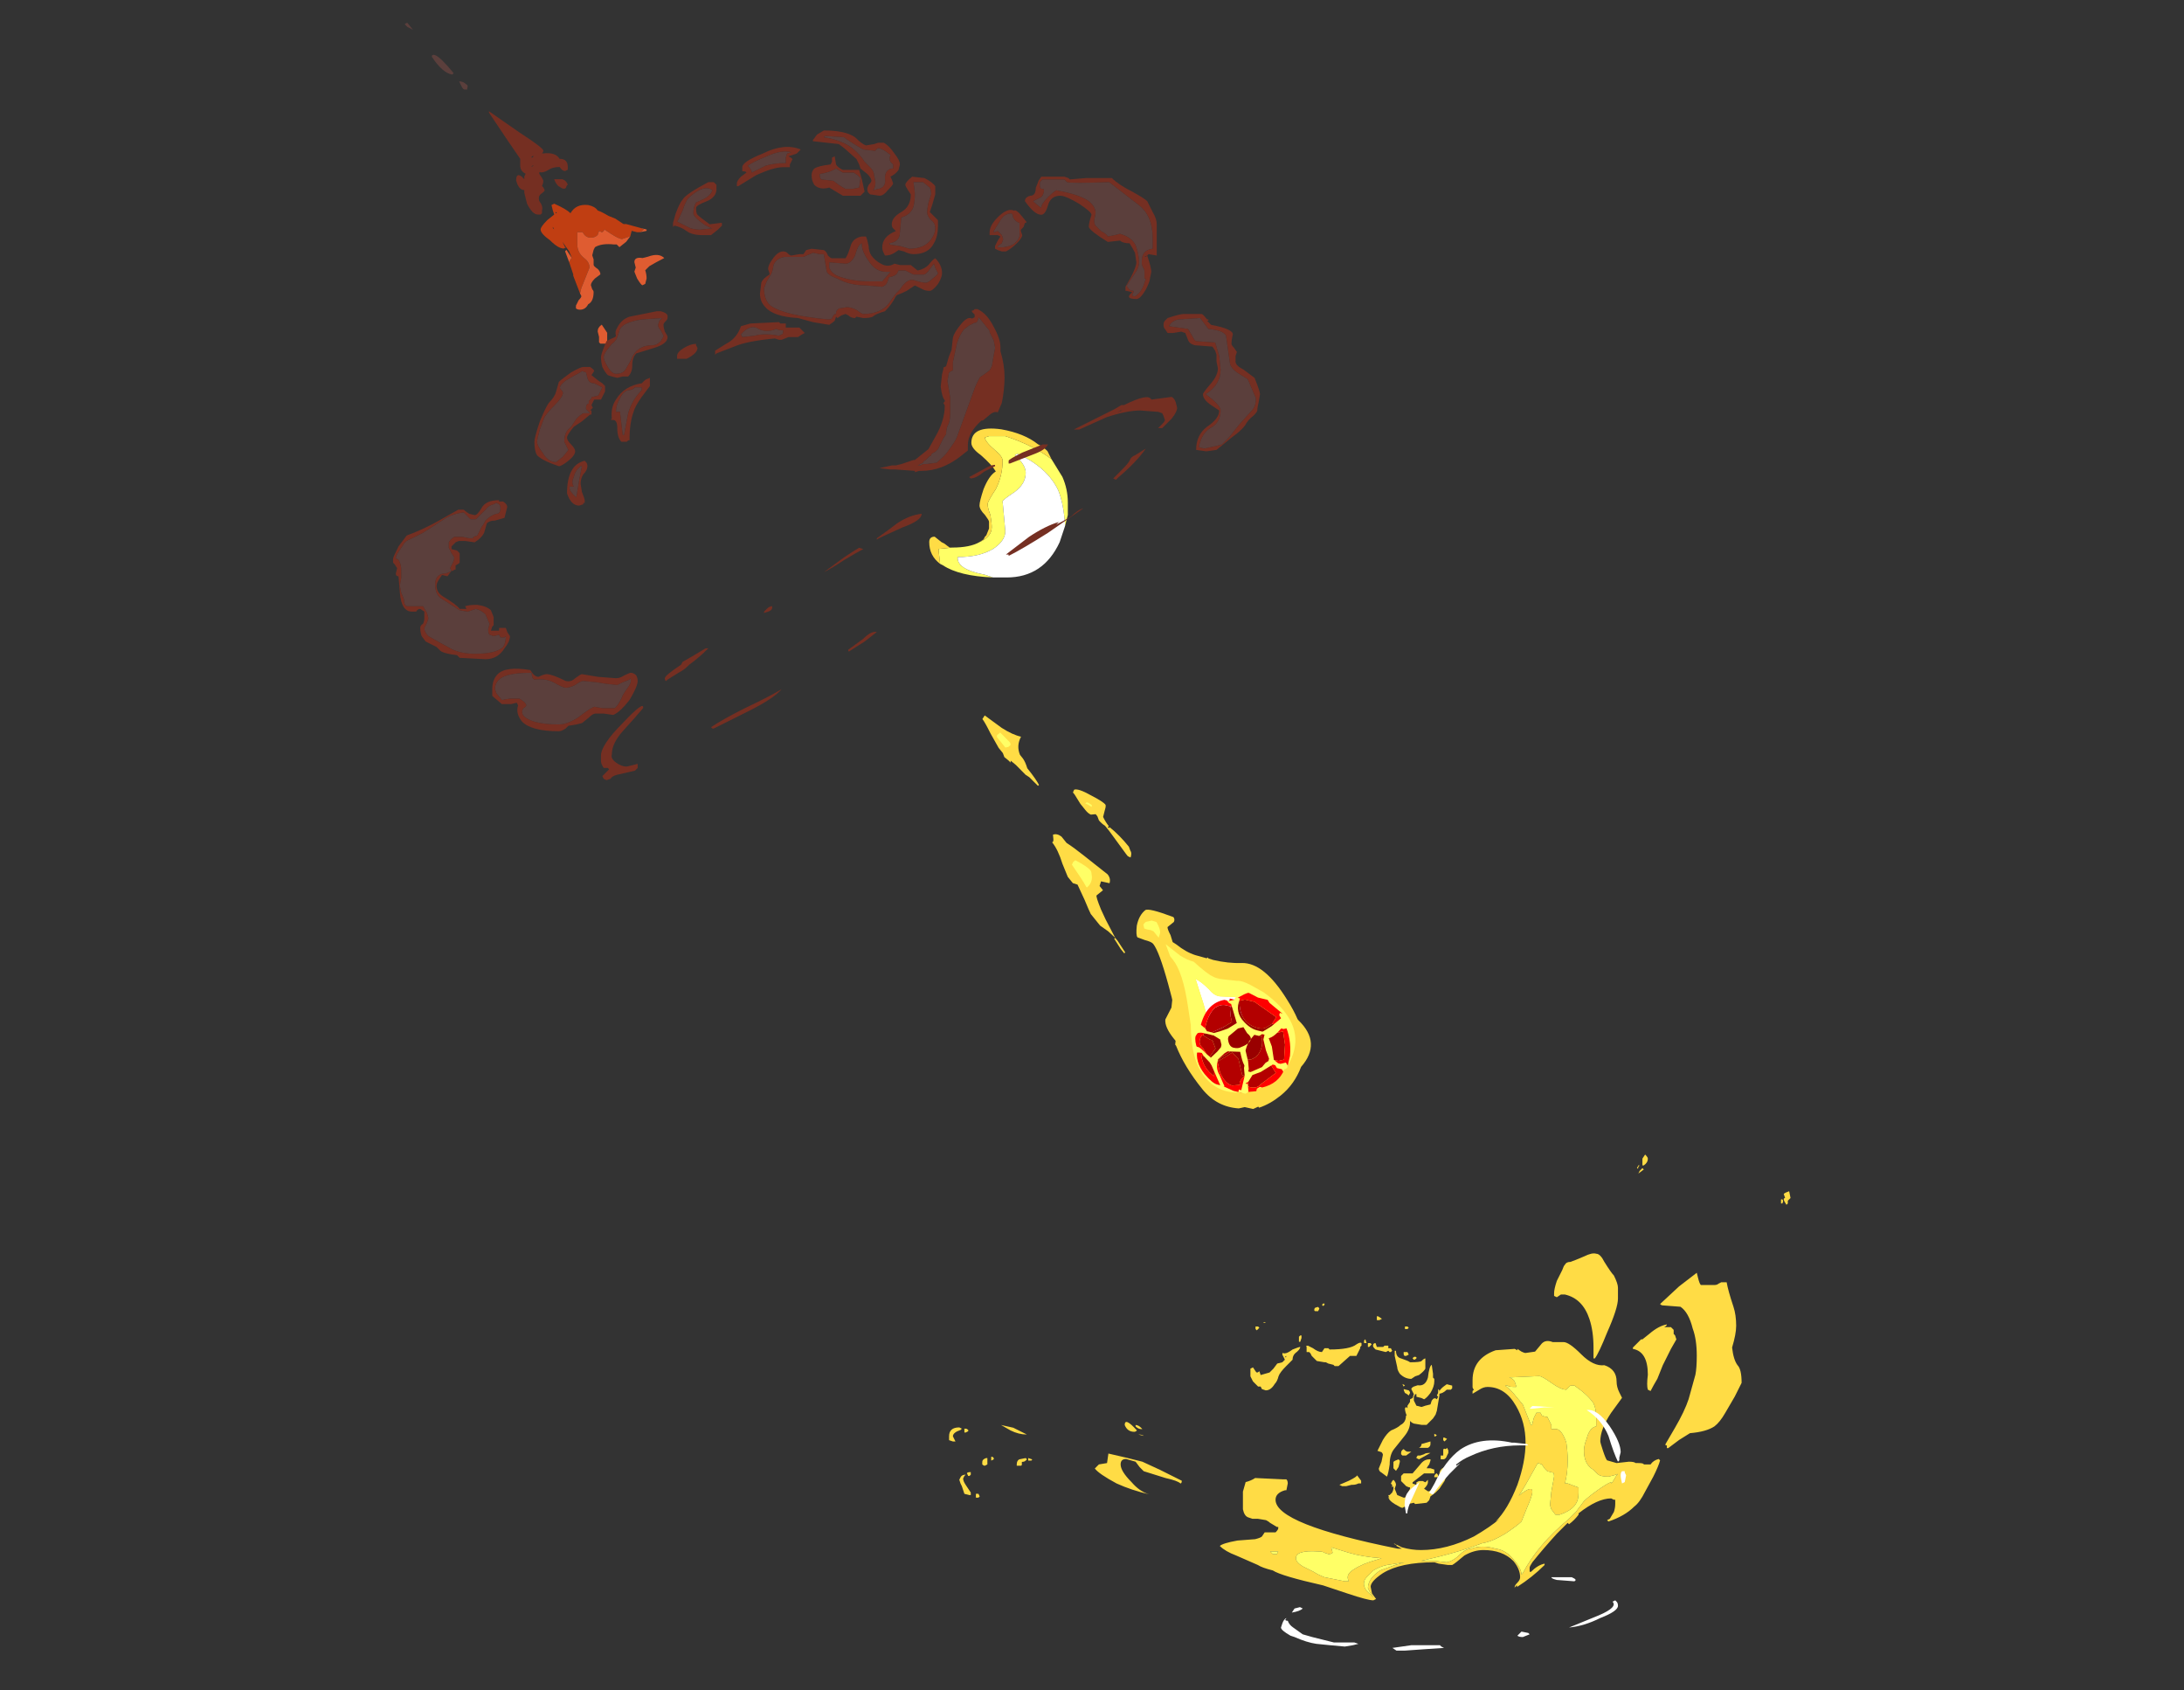 <?xml version="1.0" encoding="UTF-8" standalone="no"?>
<svg xmlns:ffdec="https://www.free-decompiler.com/flash" xmlns:xlink="http://www.w3.org/1999/xlink" ffdec:objectType="frame" height="435.2px" width="562.55px" xmlns="http://www.w3.org/2000/svg">
  <rect width="100%" height="100%" fill="#333333" stroke="none"/>
  <g transform="matrix(1.0, 0.0, 0.0, 1.0, 387.75, 393.0)">
    <use ffdec:characterId="4362" height="17.75" transform="matrix(-5.44, 4.387, -4.387, -5.44, -44.546, -121.642)" width="4.55" xlink:href="#shape0"/>
    <use ffdec:characterId="4350" height="13.65" transform="matrix(-0.417, 1.771, -1.771, -0.417, -52.413, -134.109)" width="14.0" xlink:href="#sprite0"/>
    <use ffdec:characterId="4414" height="20.4" transform="matrix(7.0, 0.0, 0.0, 7.0, -283.5, -387.1)" width="24.4" xlink:href="#shape2"/>
    <use ffdec:characterId="4391" height="8.0" transform="matrix(6.578, 0.0, 0.0, 6.578, -143.289, -57.335)" width="19.55" xlink:href="#shape3"/>
    <use ffdec:characterId="4376" height="18.25" transform="matrix(7.0, 0.0, 0.0, 7.0, -129.9, -95.7)" width="29.05" xlink:href="#shape4"/>
    <use ffdec:characterId="4347" height="6.0" transform="matrix(7.0, 0.0, 0.0, 7.0, -161.2, -313.4)" width="4.6" xlink:href="#shape5"/>
    <use ffdec:characterId="4367" height="23.9" transform="matrix(7.0, 0.0, 0.0, 7.0, -286.5, -359.4)" width="31.9" xlink:href="#shape6"/>
  </g>
  <defs>
    <g id="shape0" transform="matrix(1.0, 0.0, 0.0, 1.0, 2.3, 2.95)">
      <path d="M1.05 -2.8 L1.05 -2.75 1.25 -2.7 1.45 -2.45 1.65 -2.35 Q2.25 -1.8 2.25 -0.95 2.25 0.1 2.0 0.9 L2.0 0.95 1.9 1.05 1.9 1.15 Q1.9 1.7 1.7 1.9 L1.25 2.1 1.05 2.3 1.0 2.4 0.8 2.85 Q0.3 4.0 0.3 4.35 0.3 4.45 0.45 4.65 L0.6 4.9 Q0.6 5.0 0.35 5.25 0.05 5.5 -0.25 5.5 -0.4 5.5 -0.9 4.65 -0.9 4.55 -0.8 4.5 L-0.5 4.5 Q-0.45 4.45 -0.4 4.2 L-0.3 3.95 -0.35 3.8 Q-0.45 3.35 -0.65 3.05 L-0.9 2.7 -0.95 2.7 -0.95 2.65 -1.05 2.5 Q-1.4 2.05 -1.8 1.75 -2.45 1.25 -2.25 -0.35 -2.2 -0.8 -2.1 -1.15 L-2.1 -1.2 Q-2.25 -2.4 -1.1 -2.6 -0.5 -2.95 0.15 -2.95 0.65 -2.95 1.05 -2.8 M1.35 4.75 L1.35 4.95 1.3 5.4 1.25 5.4 1.25 5.25 1.3 4.75 1.35 4.75 M1.25 5.4 L1.3 5.75 1.4 6.1 1.4 6.65 1.35 6.85 1.25 7.2 1.1 7.8 1.2 7.95 1.2 8.25 1.05 8.75 Q0.85 9.25 0.85 9.6 L0.8 9.6 0.75 9.65 0.65 9.8 Q0.5 9.75 0.45 9.55 L0.45 9.25 Q0.35 8.95 0.25 8.5 L0.0 7.4 Q0.0 7.2 0.15 7.1 L0.35 7.35 0.5 7.25 0.5 7.05 0.8 7.05 Q0.85 7.05 1.0 6.55 L1.1 6.15 1.25 5.4 M0.25 8.1 L0.25 8.15 Q0.25 8.25 0.25 8.35 L0.25 8.1 M0.05 12.15 L0.1 12.65 0.15 12.9 0.2 12.85 Q0.2 12.95 0.25 13.15 L0.2 13.3 0.2 13.55 0.1 14.15 Q0.0 14.6 0.0 14.75 L-0.15 14.8 -0.35 14.05 Q-0.5 13.6 -0.7 13.35 -0.35 13.2 -0.25 12.85 L-0.25 12.7 Q-0.25 12.55 -0.15 12.3 -0.15 11.8 -0.1 11.55 L-0.05 11.55 0.0 12.0 0.05 12.15 M-1.2 7.55 Q-1.2 7.45 -1.05 7.35 L-1.0 7.45 -1.0 7.55 -1.05 8.6 -1.05 8.85 Q-1.0 9.0 -1.0 9.15 L-1.05 9.3 -1.05 9.4 -0.9 9.5 Q-0.85 9.6 -0.85 9.75 L-0.85 10.05 -0.9 10.45 -0.9 10.55 -1.0 10.6 Q-1.15 10.55 -1.35 10.05 -1.55 9.6 -1.55 9.45 -1.55 9.4 -1.4 9.3 L-1.2 9.15 Q-1.15 8.95 -1.15 8.75 L-1.1 8.75 -1.1 8.7 -1.15 8.7 Q-1.25 8.25 -1.25 7.7 L-1.2 7.55" fill="#ffdc45" fill-rule="evenodd" stroke="none"/>
      <path d="M0.2 0.15 Q0.3 -0.15 0.5 -0.15 0.65 -0.15 0.65 0.1 0.65 0.55 0.25 1.45 L-0.1 2.35 Q-0.2 2.2 -0.25 1.75 -0.25 1.45 -0.4 1.3 L-0.85 0.9 -0.85 0.45 Q-0.85 0.2 -0.6 0.25 -0.25 0.25 0.0 0.8 L0.2 0.15" fill="#ffffff" fill-rule="evenodd" stroke="none"/>
      <path d="M1.05 -2.05 Q1.9 -1.55 1.9 -0.65 1.9 0.15 1.1 1.15 L0.75 1.75 Q0.1 2.85 0.1 3.45 L0.1 3.6 -0.05 4.05 -0.2 3.4 Q-0.3 3.1 -0.45 2.9 -0.55 2.25 -0.65 2.05 -0.7 1.9 -0.9 1.7 L-1.25 1.35 Q-1.4 1.25 -1.55 0.9 L-1.75 0.4 Q-2.2 -1.25 -1.3 -1.95 -0.8 -2.35 0.0 -2.35 0.45 -2.35 1.05 -2.05 M0.2 0.15 L0.0 0.8 Q-0.25 0.25 -0.6 0.25 -0.85 0.2 -0.85 0.45 L-0.85 0.9 -0.4 1.3 Q-0.25 1.45 -0.25 1.75 -0.2 2.2 -0.1 2.35 L0.25 1.45 Q0.65 0.55 0.65 0.1 0.65 -0.15 0.5 -0.15 0.3 -0.15 0.2 0.15 M0.15 5.1 Q0.15 5.15 0.0 5.15 L-0.2 5.05 -0.3 4.9 Q-0.25 4.6 -0.15 4.5 L0.0 4.4 0.0 4.7 0.05 4.8 Q0.15 4.9 0.2 5.0 L0.15 5.1 M0.5 7.7 Q0.65 7.5 0.9 7.5 L0.9 7.55 Q0.85 7.8 0.8 8.5 L0.7 8.55 Q0.55 8.55 0.6 8.55 0.4 8.1 0.4 7.9 0.4 7.85 0.5 7.7 M-1.05 9.95 Q-1.1 9.95 -1.15 9.75 L-1.1 9.7 -1.05 9.85 -1.0 9.95 -1.05 9.95 M-0.05 13.95 L-0.2 13.95 -0.25 13.45 Q-0.25 13.4 -0.2 13.35 L-0.1 13.35 0.0 13.4 0.0 13.9 -0.05 13.95" fill="#ffff66" fill-rule="evenodd" stroke="none"/>
    </g>
    <g id="sprite0" transform="matrix(1.0, 0.0, 0.0, 1.0, 7.0, 13.65)">
      <use ffdec:characterId="4349" height="1.95" transform="matrix(7.0, 0.0, 0.0, 7.0, -7.0, -13.65)" width="2.0" xlink:href="#shape1"/>
    </g>
    <g id="shape1" transform="matrix(1.0, 0.0, 0.0, 1.0, 1.0, 1.95)">
      <path d="M-0.4 -1.45 L-0.35 -1.6 -0.4 -1.7 -0.15 -1.8 0.15 -1.85 0.2 -1.75 Q0.2 -1.65 0.25 -1.6 L0.3 -1.6 0.45 -1.75 0.75 -1.5 Q0.85 -1.45 0.85 -1.3 0.85 -1.25 0.75 -1.25 L0.65 -1.2 0.65 -1.15 Q0.8 -1.05 0.85 -1.1 L0.9 -0.95 Q0.9 -0.8 0.7 -0.65 L0.5 -0.55 0.55 -0.5 0.8 -0.55 Q0.7 -0.3 0.45 -0.2 L0.45 -0.3 0.4 -0.3 0.3 -0.2 Q0.25 -0.1 0.15 -0.1 0.05 -0.1 0.05 -0.15 L0.1 -0.3 0.1 -0.35 0.25 -0.45 0.5 -0.35 0.5 -0.4 0.25 -0.6 Q0.0 -0.55 0.0 -0.4 L0.0 -0.3 -0.1 -0.5 -0.35 -0.8 -0.6 -0.65 -0.3 -0.8 Q-0.15 -0.6 0.0 -0.6 0.15 -0.6 0.25 -0.75 L0.35 -0.65 Q0.45 -0.55 0.5 -0.55 L0.25 -0.8 0.35 -0.95 0.65 -1.1 0.65 -1.15 0.55 -1.15 0.35 -1.05 0.3 -1.2 Q0.2 -1.35 0.0 -1.35 -0.15 -1.35 -0.25 -1.25 L-0.3 -1.3 -0.4 -1.45 M-0.05 -0.2 L-0.1 -0.15 -0.15 -0.15 Q-0.4 -0.15 -0.55 -0.25 -0.65 -0.35 -0.65 -0.45 L-0.65 -0.55 -0.6 -0.55 -0.45 -0.6 -0.35 -0.65 -0.2 -0.5 -0.05 -0.3 -0.05 -0.2 M-0.8 -0.7 L-0.85 -0.8 -0.85 -1.0 -0.65 -1.5 -0.5 -1.45 -0.4 -1.35 Q-0.35 -1.3 -0.35 -1.2 -0.35 -0.8 -0.8 -0.7" fill="#b30000" fill-rule="evenodd" stroke="none"/>
      <path d="M0.05 -0.15 L0.0 -0.15 0.0 -0.2 -0.05 -0.15 -0.05 -0.2 -0.05 -0.3 -0.2 -0.5 -0.35 -0.65 -0.45 -0.6 -0.6 -0.55 -0.65 -0.55 -0.65 -0.6 -0.6 -0.65 -0.75 -0.65 -0.8 -0.7 Q-0.35 -0.8 -0.35 -1.2 -0.35 -1.3 -0.4 -1.35 L-0.5 -1.45 -0.5 -1.5 -0.4 -1.45 -0.3 -1.3 -0.25 -1.25 Q-0.15 -1.35 0.0 -1.35 0.2 -1.35 0.3 -1.2 L0.35 -1.05 0.55 -1.15 0.65 -1.15 0.65 -1.1 0.35 -0.95 0.25 -0.8 0.5 -0.55 Q0.45 -0.55 0.35 -0.65 L0.25 -0.75 Q0.15 -0.6 0.0 -0.6 -0.15 -0.6 -0.3 -0.8 L-0.6 -0.65 -0.35 -0.8 -0.1 -0.5 0.0 -0.3 0.0 -0.4 Q0.0 -0.55 0.25 -0.6 L0.5 -0.4 0.5 -0.35 0.25 -0.45 0.1 -0.35 0.1 -0.3 0.05 -0.15" fill="#990000" fill-rule="evenodd" stroke="none"/>
      <path d="M0.05 -1.95 L0.25 -1.95 0.35 -1.9 Q0.65 -1.85 0.8 -1.55 L0.8 -1.5 0.85 -1.45 0.9 -1.45 1.0 -1.15 1.0 -1.0 0.95 -0.75 0.95 -0.65 Q0.95 -0.55 0.8 -0.35 0.6 -0.1 0.35 -0.1 0.2 0.0 0.1 0.0 L-0.05 -0.05 -0.1 -0.05 Q-0.6 -0.05 -0.75 -0.4 L-0.75 -0.5 -0.8 -0.5 -0.8 -0.6 Q-1.0 -0.8 -1.0 -0.85 L-0.95 -1.05 -0.95 -1.25 -0.9 -1.3 -0.75 -1.6 -0.55 -1.7 Q-0.3 -1.9 0.05 -1.95 M0.05 -0.15 Q0.05 -0.1 0.15 -0.1 0.25 -0.1 0.3 -0.2 L0.4 -0.3 0.45 -0.3 0.45 -0.2 Q0.7 -0.3 0.8 -0.55 L0.55 -0.5 0.5 -0.55 0.7 -0.65 Q0.9 -0.8 0.9 -0.95 L0.85 -1.1 Q0.8 -1.05 0.65 -1.15 L0.65 -1.2 0.75 -1.25 Q0.85 -1.25 0.85 -1.3 0.85 -1.45 0.75 -1.5 L0.45 -1.75 0.3 -1.6 0.25 -1.6 Q0.2 -1.65 0.2 -1.75 L0.15 -1.85 -0.15 -1.8 -0.4 -1.7 -0.35 -1.6 -0.4 -1.45 -0.5 -1.5 -0.5 -1.45 -0.65 -1.5 -0.85 -1.0 -0.85 -0.8 -0.8 -0.7 -0.75 -0.65 -0.6 -0.65 -0.65 -0.6 -0.65 -0.55 -0.65 -0.45 Q-0.65 -0.35 -0.55 -0.25 -0.4 -0.15 -0.15 -0.15 L-0.1 -0.15 -0.05 -0.2 -0.05 -0.15 0.0 -0.2 0.0 -0.15 0.05 -0.15" fill="#ff0000" fill-rule="evenodd" stroke="none"/>
      <path d="M0.2 -1.9 L0.25 -1.95 0.3 -1.95 0.35 -1.9 0.4 -1.9 0.35 -1.85 Q0.35 -1.8 0.35 -1.75 L0.3 -1.7 0.3 -1.65 0.5 -1.45 0.6 -1.3 0.75 -1.25 0.8 -1.2 0.8 -1.25 0.95 -1.3 1.0 -1.25 1.0 -1.1 0.95 -1.1 0.95 -1.15 0.65 -1.15 0.5 -1.1 0.45 -1.1 Q0.4 -1.05 0.3 -1.0 L0.2 -0.95 0.25 -0.7 0.3 -0.65 0.45 -0.55 0.5 -0.55 Q0.65 -0.55 0.75 -0.65 L0.95 -0.8 1.0 -0.75 0.6 -0.45 0.55 -0.4 0.45 -0.25 0.4 -0.2 Q0.4 -0.1 0.45 -0.05 L0.3 -0.05 0.3 -0.1 Q0.3 -0.15 0.4 -0.3 L0.45 -0.4 0.3 -0.5 0.2 -0.55 0.15 -0.55 0.05 -0.5 0.0 -0.35 0.0 -0.15 Q0.0 -0.05 0.05 0.0 L-0.15 0.0 -0.15 -0.05 -0.1 -0.15 -0.05 -0.2 -0.05 -0.35 Q-0.1 -0.45 -0.2 -0.6 L-0.35 -0.75 -0.7 -0.55 Q-0.7 -0.5 -0.75 -0.45 L-0.75 -0.5 -0.8 -0.6 -0.85 -0.6 -0.85 -0.7 Q-0.55 -0.65 -0.4 -0.9 -0.3 -1.05 -0.3 -1.2 L-0.3 -1.3 -0.45 -1.45 -0.65 -1.6 -0.7 -1.55 -0.75 -1.55 -0.75 -1.6 -0.7 -1.65 -0.6 -1.7 -0.6 -1.75 -0.55 -1.75 -0.5 -1.8 -0.45 -1.7 -0.45 -1.65 Q-0.25 -1.55 -0.2 -1.45 L-0.05 -1.55 0.2 -1.65 0.25 -1.75 0.25 -1.8 0.2 -1.9 M0.2 -1.55 L0.05 -1.45 -0.15 -1.35 -0.25 -1.35 -0.25 -1.3 -0.2 -1.25 -0.2 -1.15 -0.1 -1.1 Q0.0 -1.05 0.15 -1.05 L0.35 -1.15 0.5 -1.2 0.55 -1.2 0.55 -1.25 0.4 -1.45 0.3 -1.5 0.25 -1.55 0.2 -1.55 M0.15 -0.8 Q0.15 -0.9 0.1 -0.95 0.0 -1.1 -0.1 -1.1 -0.15 -1.1 -0.2 -1.0 L-0.3 -0.9 -0.25 -0.8 -0.05 -0.65 0.0 -0.65 Q0.15 -0.7 0.15 -0.8" fill="#ffff66" fill-rule="evenodd" stroke="none"/>
    </g>
    <g id="shape2" transform="matrix(1.0, 0.0, 0.0, 1.0, 40.5, 55.3)">
      <path d="M-31.85 -47.6 L-31.95 -47.6 -32.15 -47.65 -32.2 -47.45 -32.5 -47.35 Q-32.65 -47.35 -33.15 -47.7 -33.2 -47.6 -33.25 -47.6 L-33.35 -47.65 -33.4 -47.5 Q-33.5 -47.4 -33.65 -47.4 -33.85 -47.4 -33.95 -47.6 L-34.15 -47.6 -34.15 -47.15 Q-34.15 -46.85 -33.9 -46.65 -33.7 -46.5 -33.7 -46.3 L-34.0 -45.55 -34.05 -45.35 -34.3 -46.0 -34.3 -46.05 -34.45 -46.5 -34.4 -46.6 -34.35 -46.65 -34.45 -46.9 -34.7 -47.25 -34.6 -47.05 -34.55 -47.05 -34.65 -47.0 Q-34.85 -47.0 -35.15 -47.3 -35.5 -47.55 -35.5 -47.7 -35.5 -47.8 -35.25 -48.05 L-35.0 -48.25 -35.05 -48.4 -35.1 -48.6 -35.0 -48.65 Q-34.55 -48.45 -34.4 -48.3 -34.2 -48.65 -33.75 -48.6 -33.5 -48.55 -33.4 -48.4 -33.25 -48.35 -33.0 -48.2 L-32.75 -48.1 -32.45 -47.9 -32.35 -47.9 -31.8 -47.75 -31.7 -47.7 Q-31.75 -47.65 -31.85 -47.6 M-34.95 -48.3 L-34.9 -48.3 -34.95 -48.35 -34.95 -48.3 M-35.05 -47.75 L-35.0 -47.7 -35.05 -47.8 -35.05 -47.75" fill="#c03e12" fill-rule="evenodd" stroke="none"/>
      <path d="M-31.8 -47.75 L-31.6 -47.7 -31.6 -47.65 -31.85 -47.6 Q-31.75 -47.65 -31.7 -47.7 L-31.8 -47.75 M-32.2 -47.45 L-32.35 -47.25 -32.6 -47.05 -32.7 -47.15 -32.8 -47.15 Q-33.25 -47.2 -33.5 -47.05 L-33.55 -46.95 -33.6 -46.75 -33.55 -46.6 -33.55 -46.4 Q-33.55 -46.35 -33.4 -46.25 -33.3 -46.15 -33.3 -46.05 L-33.5 -45.9 Q-33.65 -45.75 -33.65 -45.65 L-33.6 -45.5 Q-33.55 -45.45 -33.55 -45.4 -33.55 -45.05 -33.75 -44.95 -33.85 -44.75 -34.05 -44.75 -34.15 -44.75 -34.2 -44.8 L-34.2 -44.9 -34.1 -45.1 Q-34.0 -45.2 -34.0 -45.25 L-34.05 -45.35 -34.0 -45.55 -33.7 -46.3 Q-33.7 -46.5 -33.9 -46.65 -34.15 -46.85 -34.15 -47.15 L-34.15 -47.6 -33.95 -47.6 Q-33.85 -47.4 -33.65 -47.4 -33.5 -47.4 -33.4 -47.5 L-33.35 -47.65 -33.25 -47.6 Q-33.2 -47.6 -33.15 -47.7 -32.65 -47.35 -32.5 -47.35 L-32.2 -47.45 M-34.45 -46.5 L-34.6 -46.9 -34.55 -46.95 -34.35 -46.65 -34.4 -46.6 -34.45 -46.5 M-31.5 -46.35 L-31.65 -46.2 Q-31.6 -46.05 -31.6 -45.9 L-31.65 -45.7 -31.75 -45.65 Q-31.8 -45.65 -31.95 -45.9 L-32.05 -46.15 -32.0 -46.3 -32.05 -46.5 Q-32.05 -46.7 -31.75 -46.65 L-31.55 -46.7 Q-31.15 -46.85 -30.95 -46.65 -31.25 -46.5 -31.5 -46.35 M-33.4 -43.95 Q-33.4 -44.1 -33.25 -44.2 L-33.05 -43.9 -33.05 -43.55 -33.1 -43.5 -33.3 -43.5 -33.35 -43.55 -33.35 -43.75 -33.4 -43.95" fill="#df5c31" fill-rule="evenodd" stroke="none"/>
      <path d="M-40.5 -55.25 Q-40.45 -55.3 -40.4 -55.3 L-40.2 -55.05 -40.4 -55.15 -40.5 -55.25 M-39.5 -54.1 Q-39.4 -54.2 -39.1 -53.9 -38.9 -53.7 -38.7 -53.45 L-38.75 -53.4 Q-39.1 -53.45 -39.5 -54.05 L-39.5 -54.1 M-38.25 -53.05 Q-38.15 -53.0 -38.2 -52.9 L-38.2 -52.85 -38.3 -52.85 Q-38.35 -52.85 -38.4 -52.95 L-38.5 -53.15 Q-38.35 -53.15 -38.25 -53.05" fill="#5b3f3c" fill-rule="evenodd" stroke="none"/>
      <path d="M-34.6 -49.85 Q-34.7 -49.85 -34.8 -50.0 -35.05 -50.0 -35.2 -49.9 -35.35 -49.8 -35.5 -49.8 -35.55 -49.85 -35.55 -49.75 L-35.45 -49.6 -35.4 -49.5 Q-35.4 -49.4 -35.45 -49.3 L-35.4 -49.25 -35.35 -49.15 Q-35.35 -49.1 -35.5 -49.0 -35.6 -48.9 -35.55 -48.75 -35.4 -48.55 -35.45 -48.4 L-35.45 -48.3 -35.5 -48.25 -35.6 -48.25 Q-35.8 -48.25 -36.0 -48.65 L-36.1 -49.05 -36.1 -49.15 Q-36.25 -49.15 -36.35 -49.35 L-36.4 -49.5 Q-36.4 -49.8 -36.2 -49.65 L-36.1 -49.55 -36.1 -49.65 -36.05 -49.75 Q-36.25 -49.85 -36.25 -50.05 L-36.25 -50.3 Q-36.6 -50.8 -37.4 -52.0 L-37.4 -52.05 -36.25 -51.25 Q-35.4 -50.7 -35.4 -50.6 -35.4 -50.55 -35.45 -50.5 L-35.4 -50.5 Q-34.95 -50.55 -34.8 -50.3 -34.5 -50.3 -34.5 -50.0 L-34.5 -49.9 -34.6 -49.85 M-34.55 -49.3 Q-34.55 -49.2 -34.65 -49.2 -34.7 -49.2 -34.85 -49.3 -34.95 -49.4 -35.0 -49.55 L-34.7 -49.55 Q-34.55 -49.5 -34.5 -49.35 L-34.55 -49.3 M-35.8 -50.4 L-35.85 -50.35 -35.8 -50.35 -35.75 -50.4 -35.8 -50.4 M-35.8 -50.05 L-35.8 -50.05 -35.85 -50.0 -35.75 -50.05 -35.8 -50.05" fill="#752f22" fill-rule="evenodd" stroke="none"/>
      <path d="M-16.7 -39.25 L-16.3 -38.6 Q-16.1 -38.15 -16.1 -37.65 L-16.1 -37.2 -16.2 -36.8 Q-16.25 -37.6 -16.45 -38.1 -16.85 -38.95 -17.95 -39.45 L-18.05 -39.4 Q-17.65 -39.05 -17.65 -38.75 -17.65 -38.35 -18.05 -38.05 -18.5 -37.75 -18.5 -37.7 L-18.4 -36.6 Q-18.4 -36.25 -18.85 -35.95 -19.35 -35.65 -20.15 -35.65 -20.2 -35.2 -19.15 -35.0 L-18.85 -34.9 Q-20.1 -34.95 -20.7 -35.35 L-20.8 -35.4 -20.85 -35.85 -20.85 -35.95 -20.35 -36.0 Q-19.7 -36.0 -19.35 -36.2 -18.9 -36.4 -18.9 -36.75 -18.9 -36.9 -18.95 -37.2 -19.05 -37.45 -19.05 -37.6 -19.05 -37.7 -18.75 -38.15 -18.5 -38.65 -18.5 -39.2 -18.5 -39.35 -18.8 -39.6 -19.15 -39.9 -19.15 -40.05 L-19.0 -40.1 -18.4 -40.1 Q-17.35 -39.75 -16.7 -39.25" fill="#ffff66" fill-rule="evenodd" stroke="none"/>
      <path d="M-16.2 -36.8 Q-16.3 -36.5 -16.4 -36.2 -17.0 -34.9 -18.35 -34.9 L-18.85 -34.9 -19.15 -35.0 Q-20.2 -35.2 -20.15 -35.65 -19.35 -35.65 -18.85 -35.95 -18.4 -36.25 -18.4 -36.6 L-18.5 -37.7 Q-18.5 -37.75 -18.05 -38.05 -17.65 -38.35 -17.65 -38.75 -17.65 -39.05 -18.05 -39.4 L-17.95 -39.45 Q-16.85 -38.95 -16.45 -38.1 -16.25 -37.6 -16.2 -36.8" fill="#ffffff" fill-rule="evenodd" stroke="none"/>
      <path d="M-19.35 -36.2 L-19.2 -36.3 -19.15 -36.4 -19.1 -36.45 -19.0 -36.7 -19.0 -36.95 Q-19.0 -37.0 -19.15 -37.2 -19.35 -37.4 -19.35 -37.55 -19.35 -37.7 -19.2 -38.15 -19.0 -38.65 -18.75 -38.8 -18.9 -39.05 -19.3 -39.4 -19.65 -39.65 -19.65 -39.85 -19.65 -40.5 -18.55 -40.35 -17.7 -40.2 -17.2 -39.8 -17.0 -39.7 -16.85 -39.55 L-16.7 -39.25 Q-17.35 -39.75 -18.4 -40.1 L-19.0 -40.1 -19.15 -40.05 Q-19.15 -39.9 -18.8 -39.6 -18.5 -39.35 -18.5 -39.2 -18.5 -38.65 -18.75 -38.15 -19.05 -37.7 -19.05 -37.6 -19.05 -37.45 -18.95 -37.2 -18.9 -36.9 -18.9 -36.75 -18.9 -36.4 -19.35 -36.2 M-20.8 -35.4 Q-21.2 -35.7 -21.2 -36.2 -21.2 -36.4 -21.0 -36.4 L-20.75 -36.2 -20.65 -36.15 -20.45 -36.0 -20.35 -36.0 -20.85 -35.95 -20.85 -35.85 -20.8 -35.4" fill="#ffdc45" fill-rule="evenodd" stroke="none"/>
    </g>
    <g id="shape3" transform="matrix(1.0, 0.0, 0.0, 1.0, 10.7, 9.05)">
      <path d="M7.3 -8.1 L7.25 -8.05 7.15 -8.05 7.15 -8.15 7.25 -8.15 7.3 -8.1 M1.3 -8.05 L1.3 -8.15 1.4 -8.15 1.45 -8.1 1.35 -8.0 1.3 -8.05 M1.6 -8.3 Q1.65 -8.35 1.7 -8.3 L1.6 -8.3 M3.0 -7.7 L3.0 -7.75 3.05 -7.8 3.1 -7.8 3.1 -7.7 3.05 -7.55 3.0 -7.55 3.0 -7.7 M4.0 -9.0 L3.95 -8.95 3.9 -9.0 3.95 -9.05 4.0 -9.05 4.0 -9.0 M3.75 -8.75 L3.65 -8.75 Q3.6 -8.75 3.6 -8.8 3.6 -8.9 3.7 -8.9 3.75 -8.95 3.8 -8.85 L3.75 -8.75 M5.6 -7.65 L5.65 -7.5 5.55 -7.5 5.55 -7.6 5.6 -7.65 M6.1 -8.55 L6.25 -8.45 6.15 -8.4 6.05 -8.4 6.05 -8.55 6.1 -8.55 M5.95 -7.3 Q5.9 -7.35 5.9 -7.4 5.9 -7.5 6.0 -7.5 L6.05 -7.35 6.2 -7.35 Q6.25 -7.35 6.3 -7.35 L6.35 -7.4 6.5 -7.4 6.5 -7.3 6.6 -7.3 6.65 -7.2 6.6 -7.15 6.55 -7.15 6.5 -7.2 6.4 -7.15 6.0 -7.25 5.95 -7.3 M5.85 -7.45 L5.75 -7.35 5.7 -7.35 5.7 -7.5 5.8 -7.5 5.85 -7.45 M5.4 -7.35 L5.4 -7.3 5.25 -7.0 5.0 -7.0 4.55 -6.6 4.4 -6.6 4.35 -6.65 4.15 -6.7 4.05 -6.75 4.0 -6.75 3.7 -6.8 3.5 -7.0 3.45 -7.1 3.4 -7.15 3.3 -7.15 3.3 -7.35 Q3.25 -7.4 3.35 -7.4 L3.55 -7.3 Q3.75 -7.15 3.9 -7.15 L4.0 -7.3 4.15 -7.3 4.2 -7.25 Q5.0 -7.25 5.25 -7.45 5.4 -7.55 5.45 -7.5 L5.45 -7.4 5.4 -7.35 M3.05 -7.35 Q3.05 -7.25 2.85 -7.1 2.75 -7.0 2.75 -6.85 L2.5 -6.6 Q2.25 -6.35 2.2 -6.2 2.15 -6.0 2.05 -5.9 1.9 -5.65 1.7 -5.65 L1.55 -5.7 1.5 -5.8 1.4 -5.8 1.2 -6.0 1.1 -6.2 1.1 -6.5 1.2 -6.55 1.3 -6.4 Q1.35 -6.3 1.45 -6.4 L1.5 -6.25 1.85 -6.35 Q1.9 -6.4 2.0 -6.5 L2.15 -6.7 2.35 -6.75 2.45 -6.85 2.35 -7.05 Q2.35 -7.15 2.4 -7.1 L2.45 -7.1 Q2.55 -7.1 2.75 -7.25 3.0 -7.35 3.05 -7.35 M2.5 -7.0 L2.45 -6.95 2.5 -6.95 2.5 -7.0 M7.95 -6.9 L7.95 -6.5 Q7.9 -6.4 7.7 -6.25 L7.55 -6.2 7.4 -6.1 Q7.15 -6.1 6.95 -6.3 6.85 -6.45 6.85 -6.55 L6.75 -7.0 6.75 -7.2 6.8 -7.2 Q6.8 -6.95 7.0 -6.9 7.3 -6.8 7.35 -6.75 7.75 -6.75 7.8 -6.8 7.9 -6.9 7.95 -6.9 M8.25 -6.15 L8.3 -6.1 8.3 -6.0 Q8.3 -5.8 8.15 -5.55 8.0 -5.35 7.9 -5.3 L7.8 -5.35 7.6 -5.4 7.6 -5.5 7.55 -5.5 7.5 -5.4 7.5 -5.25 7.6 -5.05 7.8 -5.0 7.95 -5.05 8.15 -5.1 8.2 -5.25 Q8.3 -5.4 8.4 -5.3 L8.45 -5.4 8.4 -5.45 8.45 -5.55 8.45 -5.7 8.5 -5.65 8.5 -5.45 8.4 -4.85 8.35 -4.7 8.25 -4.55 8.0 -4.3 7.8 -4.3 7.5 -4.35 Q7.35 -4.4 7.25 -4.6 7.15 -4.8 7.15 -4.95 L7.2 -5.0 7.25 -4.95 7.25 -5.05 7.35 -5.2 7.35 -5.3 7.45 -5.35 7.5 -5.5 7.4 -5.7 Q7.4 -5.75 7.5 -5.8 L7.65 -5.85 Q7.95 -5.8 8.05 -6.15 8.1 -6.6 8.2 -6.65 L8.25 -6.3 8.25 -6.15 M7.1 -7.15 L7.25 -7.15 7.3 -7.05 7.2 -7.0 7.15 -7.0 Q7.1 -7.0 7.1 -7.1 L7.1 -7.15 M7.45 -6.9 Q7.5 -7.0 7.6 -6.95 L7.6 -6.9 Q7.55 -6.85 7.5 -6.85 L7.45 -6.9 M7.3 -5.65 Q7.35 -5.6 7.35 -5.55 L7.3 -5.45 Q7.25 -5.5 7.15 -5.55 7.1 -5.65 7.1 -5.7 L7.3 -5.65 M7.05 -5.9 L7.15 -5.85 7.1 -5.8 7.05 -5.9 M8.3 -3.95 L8.4 -3.9 8.35 -3.85 8.3 -3.85 8.3 -3.95 M8.7 -3.8 L8.8 -3.75 8.7 -3.65 8.65 -3.7 8.65 -3.8 8.7 -3.8 M8.8 -3.4 L8.85 -3.3 8.85 -3.2 8.8 -3.1 Q8.75 -2.95 8.65 -2.95 L8.55 -2.95 8.55 -3.0 Q8.55 -3.05 8.55 -3.1 L8.65 -3.1 8.65 -3.3 Q8.65 -3.4 8.75 -3.35 L8.8 -3.4 M8.15 -3.65 L8.15 -3.55 Q8.15 -3.45 8.05 -3.4 L7.7 -3.4 Q7.8 -3.45 7.8 -3.55 L8.15 -3.65 M7.9 -3.15 Q7.95 -3.2 8.1 -3.2 L8.15 -3.2 7.7 -2.95 7.6 -3.0 Q7.6 -3.05 7.65 -3.1 L7.75 -3.1 7.9 -3.15 M8.15 -2.9 L8.1 -2.75 Q8.05 -2.7 8.0 -2.6 L8.15 -2.6 8.3 -2.55 8.3 -2.4 7.9 -2.4 7.45 -2.05 7.45 -2.0 7.6 -1.95 7.6 -2.05 7.7 -2.1 7.85 -2.1 7.95 -2.05 8.05 -2.15 8.05 -2.05 Q8.05 -1.95 7.9 -1.8 L8.05 -1.7 8.1 -1.7 Q8.2 -1.75 8.35 -1.9 8.5 -2.1 8.5 -2.35 8.5 -2.6 8.75 -2.65 8.8 -2.55 8.8 -2.5 8.8 -2.35 8.7 -2.1 L8.5 -1.8 8.35 -1.65 8.15 -1.5 8.1 -1.35 8.0 -1.25 7.55 -1.2 7.5 -1.25 7.25 -1.2 7.15 -1.1 7.05 -1.05 Q7.0 -1.05 6.75 -1.2 6.5 -1.35 6.5 -1.5 L6.55 -1.4 6.5 -1.55 6.55 -1.55 6.65 -1.65 Q6.7 -1.75 6.7 -1.8 L6.7 -1.9 6.65 -1.85 6.65 -1.95 6.6 -2.0 6.65 -2.1 6.7 -2.15 Q6.8 -2.05 6.8 -1.95 L6.75 -1.8 6.85 -1.55 7.1 -1.45 7.15 -1.45 7.25 -1.6 7.35 -1.8 7.35 -1.85 Q7.3 -1.85 7.2 -1.9 L7.0 -2.1 7.0 -2.3 Q7.05 -2.35 7.1 -2.4 L7.45 -2.4 7.75 -2.75 Q7.9 -2.95 8.1 -2.95 L8.15 -2.95 8.15 -2.9 M8.3 -2.25 L8.3 -2.3 Q8.35 -2.4 8.4 -2.4 8.45 -2.35 8.45 -2.3 L8.45 -2.25 8.3 -2.25 M7.0 -3.2 Q7.0 -3.3 7.1 -3.35 7.2 -3.25 7.25 -3.25 L7.4 -3.25 7.2 -3.1 7.05 -3.1 7.0 -3.15 7.0 -3.2 M6.95 -2.85 L6.9 -2.65 6.8 -2.5 6.7 -2.6 6.7 -2.85 Q6.75 -2.9 6.9 -2.95 L6.95 -2.9 6.95 -2.85 M-10.3 -4.2 L-10.2 -4.15 -10.25 -4.1 Q-10.55 -4.0 -10.55 -3.85 L-10.45 -3.65 -10.55 -3.65 -10.7 -3.7 -10.7 -3.85 Q-10.7 -4.2 -10.3 -4.2 M-10.1 -4.05 L-10.1 -4.15 -10.05 -4.15 Q-10.0 -4.15 -9.95 -4.1 L-9.95 -4.05 -10.05 -4.0 -10.1 -4.0 -10.1 -4.05 M-9.25 -3.0 L-9.2 -3.0 -9.2 -2.75 -9.3 -2.7 Q-9.35 -2.7 -9.4 -2.75 L-9.4 -2.85 Q-9.4 -2.95 -9.25 -3.0 M-10.05 -1.95 L-9.85 -1.65 -9.85 -1.55 -9.9 -1.55 -10.1 -1.6 -10.2 -1.9 -10.25 -2.0 -10.3 -2.15 -10.25 -2.25 Q-10.2 -2.35 -10.05 -2.35 L-10.1 -2.3 -10.15 -2.2 Q-10.15 -2.1 -10.05 -1.95 M-9.85 -2.4 L-9.85 -2.35 -9.9 -2.3 -9.95 -2.3 -10.0 -2.4 Q-10.0 -2.45 -9.85 -2.45 L-9.85 -2.4 M-9.55 -1.45 L-9.65 -1.45 -9.65 -1.6 -9.55 -1.6 -9.5 -1.5 -9.55 -1.45 M-7.6 -2.9 L-7.6 -3.0 -7.45 -2.95 Q-7.45 -2.9 -7.5 -2.9 L-7.6 -2.9 M-7.7 -2.9 Q-7.75 -2.85 -7.85 -2.85 L-7.85 -2.75 Q-7.85 -2.7 -7.9 -2.7 L-8.05 -2.7 -8.05 -2.75 Q-8.05 -2.9 -7.95 -2.95 L-7.7 -3.0 -7.65 -2.95 -7.7 -2.9 M-9.0 -3.05 L-8.95 -3.0 -8.95 -2.95 -9.05 -2.9 -9.05 -3.05 -9.0 -3.05" fill="#ffdc45" fill-rule="evenodd" stroke="none"/>
    </g>
    <g id="shape4" transform="matrix(1.0, 0.0, 0.0, 1.0, 16.2, 15.55)">
      <path d="M7.45 -15.15 L7.4 -15.15 7.4 -15.4 7.5 -15.55 Q7.6 -15.45 7.6 -15.4 7.6 -15.25 7.45 -15.15 M7.25 -15.1 Q7.25 -15.0 7.2 -15.05 L7.25 -15.15 7.3 -15.15 7.25 -15.1 M7.3 -14.95 L7.4 -15.05 7.45 -15.0 7.25 -14.85 7.3 -14.95 M8.15 -10.0 Q8.1 -10.0 8.05 -10.05 L8.05 -10.05 8.75 -10.7 9.4 -11.2 9.45 -11.0 Q9.5 -10.8 9.55 -10.75 L10.05 -10.75 Q10.15 -10.75 10.2 -10.8 L10.3 -10.85 10.5 -10.85 Q10.55 -10.55 10.75 -9.95 10.85 -9.65 10.85 -9.25 10.85 -8.95 10.7 -8.45 10.75 -8.0 10.9 -7.8 11.05 -7.65 11.05 -7.15 L10.8 -6.65 10.45 -6.05 Q10.25 -5.7 10.05 -5.55 9.75 -5.35 9.15 -5.3 L8.75 -5.05 8.35 -4.75 8.3 -4.75 8.3 -4.85 8.25 -4.85 8.25 -4.9 8.6 -5.5 Q8.95 -6.1 9.1 -6.55 L9.35 -7.45 Q9.4 -7.7 9.4 -8.15 9.4 -8.75 9.25 -9.15 9.1 -9.75 8.8 -9.95 L8.15 -10.0 M6.5 -10.65 L6.5 -10.25 Q6.5 -9.9 6.1 -9.0 5.8 -8.25 5.65 -8.05 L5.6 -8.05 5.6 -8.45 Q5.6 -9.05 5.45 -9.5 5.2 -10.25 4.55 -10.4 L4.4 -10.4 4.25 -10.3 4.15 -10.35 4.15 -10.45 Q4.15 -10.6 4.25 -10.9 L4.45 -11.3 Q4.5 -11.45 4.55 -11.5 4.6 -11.6 4.75 -11.6 4.9 -11.65 5.25 -11.8 5.55 -11.95 5.7 -11.9 5.85 -11.9 6.0 -11.6 6.25 -11.2 6.35 -11.1 6.5 -10.8 6.5 -10.65 M7.65 -8.95 Q8.0 -9.25 8.3 -9.3 8.3 -9.25 8.2 -9.2 L8.45 -9.2 8.55 -9.1 8.55 -8.95 8.6 -8.9 8.65 -8.75 8.45 -8.4 8.15 -7.8 7.95 -7.3 Q7.8 -7.05 7.7 -6.85 L7.6 -6.9 Q7.55 -7.05 7.6 -7.45 7.6 -8.3 7.05 -8.4 L7.05 -8.45 7.35 -8.75 7.4 -8.75 7.65 -8.95 M2.7 -8.4 L2.8 -8.35 2.8 -8.4 2.95 -8.3 Q3.05 -8.25 3.1 -8.25 L3.45 -8.3 3.7 -8.6 Q3.85 -8.75 4.1 -8.65 L4.5 -8.65 Q4.7 -8.65 5.15 -8.2 5.6 -7.75 6.0 -7.8 6.45 -7.65 6.45 -7.2 6.45 -7.0 6.55 -6.8 L6.65 -6.6 6.25 -6.05 Q5.85 -5.45 5.85 -5.0 5.85 -4.95 5.95 -4.65 6.05 -4.35 6.1 -4.3 L6.45 -4.2 6.9 -4.25 Q7.1 -4.25 7.15 -4.2 L7.25 -4.2 Q7.45 -4.2 7.45 -4.15 L7.7 -4.15 Q7.8 -4.3 8.0 -4.35 L8.05 -4.3 Q8.0 -4.1 7.8 -3.7 L7.5 -3.15 Q7.3 -2.75 7.1 -2.6 6.75 -2.25 6.15 -2.05 L6.1 -2.1 6.2 -2.15 6.35 -2.4 Q6.4 -2.55 6.4 -2.7 L6.4 -2.85 6.35 -2.85 6.25 -2.9 Q5.75 -2.9 5.05 -2.35 L5.05 -2.3 Q4.9 -2.1 4.7 -1.95 L4.65 -2.0 4.25 -1.6 Q3.75 -1.05 3.35 -0.55 3.25 -0.4 3.25 -0.35 L3.25 -0.2 3.3 -0.2 Q3.55 -0.45 3.8 -0.5 L3.8 -0.45 Q3.35 0.0 2.8 0.35 L2.75 0.3 2.8 0.3 Q2.7 0.35 2.7 0.4 L2.7 0.35 Q2.7 0.3 2.8 0.2 2.9 0.1 2.9 0.0 2.9 -0.3 2.65 -0.6 2.25 -1.0 1.55 -1.0 1.2 -1.0 0.85 -0.8 0.5 -0.5 0.4 -0.45 L0.25 -0.45 -0.1 -0.5 -0.25 -0.55 Q-1.5 -0.55 -2.15 -0.15 -2.6 0.15 -2.6 0.35 L-2.55 0.6 -2.4 0.8 -2.5 0.85 Q-2.7 0.85 -3.45 0.6 L-4.35 0.3 Q-5.9 -0.05 -6.2 -0.25 -6.6 -0.35 -6.75 -0.45 L-7.55 -0.8 Q-7.95 -0.95 -8.15 -1.15 -8.05 -1.25 -7.5 -1.35 L-6.85 -1.4 Q-6.65 -1.45 -6.6 -1.5 L-6.5 -1.65 -6.1 -1.65 Q-6.0 -1.75 -6.0 -1.8 L-6.0 -1.85 -6.05 -1.85 -6.3 -2.0 Q-6.35 -2.05 -6.45 -2.1 L-6.75 -2.15 -6.95 -2.15 -7.1 -2.2 Q-7.25 -2.25 -7.3 -2.5 L-7.3 -3.15 -7.2 -3.5 Q-7.0 -3.55 -6.85 -3.65 L-5.8 -3.6 -5.7 -3.6 Q-5.65 -3.55 -5.65 -3.45 L-5.7 -3.2 -5.75 -3.2 Q-6.1 -3.1 -6.1 -2.85 -6.1 -1.95 -1.6 -1.05 L-1.45 -1.05 Q-1.55 -1.1 -1.65 -1.15 L-1.65 -1.2 -1.7 -1.2 -1.75 -1.25 -1.45 -1.1 Q-1.1 -1.0 -0.75 -1.0 0.2 -1.0 1.2 -1.5 1.8 -1.85 2.15 -2.15 L2.0 -2.05 Q2.45 -2.5 2.8 -3.4 3.1 -4.25 3.1 -4.95 3.1 -5.7 2.75 -6.3 2.35 -7.0 1.7 -7.0 1.55 -7.0 1.4 -6.9 L1.15 -6.75 1.15 -6.85 1.2 -6.9 Q1.15 -6.95 1.15 -7.0 L1.15 -7.25 Q1.15 -8.05 2.0 -8.35 L2.7 -8.4 M4.65 -6.95 L4.6 -6.9 Q4.4 -6.9 4.05 -7.15 3.7 -7.4 3.6 -7.4 L2.5 -7.35 Q2.65 -7.3 2.7 -7.2 L2.75 -7.05 2.75 -7.0 Q2.45 -7.0 2.45 -7.05 L2.35 -7.05 Q2.6 -6.85 2.75 -6.65 L3.0 -6.35 3.3 -5.6 3.35 -5.6 3.35 -5.65 3.4 -5.85 3.5 -6.05 3.65 -6.05 3.7 -5.95 Q3.8 -5.9 3.9 -5.9 L4.05 -5.6 4.05 -5.45 4.25 -5.45 Q4.45 -5.4 4.6 -4.95 4.65 -4.6 4.65 -4.3 4.65 -3.85 4.55 -3.45 L4.65 -3.45 5.05 -3.3 5.05 -3.1 Q5.05 -2.85 4.95 -2.7 4.8 -2.45 4.35 -2.3 L4.2 -2.3 4.05 -2.5 4.0 -2.65 4.05 -3.15 4.15 -3.7 Q4.15 -3.85 4.1 -3.85 L3.9 -3.9 3.8 -4.0 3.7 -4.15 3.55 -4.2 3.1 -3.4 2.95 -3.15 2.85 -3.0 Q3.35 -3.4 3.35 -3.15 3.35 -3.0 3.15 -2.55 L2.95 -2.05 Q2.8 -1.9 2.35 -1.6 1.85 -1.3 1.5 -1.25 0.6 -0.9 -0.75 -0.6 L-0.25 -0.6 0.2 -0.55 Q0.45 -0.6 0.7 -0.85 0.85 -1.0 1.05 -1.05 L1.1 -1.05 Q1.5 -1.2 2.0 -1.05 2.4 -1.0 2.7 -0.6 2.95 -0.3 2.95 -0.1 L3.0 -0.15 Q3.55 -1.2 4.7 -2.15 L4.95 -2.4 5.25 -2.8 Q5.4 -2.95 5.75 -3.2 6.1 -3.45 6.25 -3.5 L6.25 -3.45 6.3 -3.5 6.45 -3.75 6.5 -3.8 6.35 -3.75 6.15 -3.7 Q5.85 -3.7 5.75 -3.8 L5.6 -3.95 Q5.25 -4.15 5.25 -4.65 5.25 -4.85 5.35 -5.1 5.45 -5.5 5.7 -5.55 L5.7 -5.85 Q5.7 -6.2 5.6 -6.4 5.4 -6.7 4.9 -7.05 L4.75 -7.05 4.65 -6.95 M0.2 -6.9 Q0.05 -6.75 -0.1 -6.75 -0.1 -6.9 0.2 -7.1 L0.4 -7.05 0.4 -6.95 0.35 -6.9 0.2 -6.9 M12.75 -13.85 L12.75 -13.75 12.7 -13.7 Q12.6 -13.85 12.6 -13.9 12.6 -13.95 12.65 -13.95 L12.6 -14.1 Q12.65 -14.15 12.8 -14.2 L12.85 -13.95 12.75 -13.85 M12.55 -13.75 L12.5 -13.75 12.5 -13.9 12.55 -13.9 Q12.6 -13.85 12.55 -13.75 M-15.35 -5.3 L-15.25 -5.25 Q-15.55 -5.25 -15.85 -5.4 L-16.2 -5.6 -15.75 -5.5 Q-15.45 -5.35 -15.35 -5.3 M-12.6 -4.15 L-12.3 -4.2 -12.25 -4.55 -11.6 -4.4 -11.0 -4.25 -10.35 -3.95 -9.55 -3.55 Q-9.55 -3.45 -9.6 -3.45 -9.7 -3.55 -10.15 -3.65 L-10.95 -3.9 -11.1 -4.05 -11.25 -4.25 -11.6 -4.35 Q-11.8 -4.35 -11.8 -4.15 -11.8 -3.9 -11.4 -3.5 -11.1 -3.15 -10.75 -3.05 -11.4 -3.2 -11.95 -3.45 -12.6 -3.8 -12.75 -4.0 L-12.6 -4.15 M-11.05 -5.45 Q-11.15 -5.45 -11.25 -5.55 L-11.25 -5.6 Q-11.15 -5.6 -11.05 -5.5 L-11.0 -5.45 -11.05 -5.45 M-11.15 -5.25 Q-11.0 -5.25 -10.95 -5.2 L-11.15 -5.25 M-11.3 -5.35 Q-11.55 -5.35 -11.65 -5.6 -11.65 -5.9 -11.2 -5.4 -11.25 -5.35 -11.3 -5.35 M-6.2 -0.85 Q-6.1 -0.85 -6.05 -0.85 L-6.0 -0.95 -6.3 -0.95 -6.2 -0.85 M-1.15 -5.7 Q-1.15 -5.45 -1.35 -5.2 L-1.75 -4.7 Q-1.9 -4.5 -1.9 -4.15 -1.95 -3.8 -2.0 -3.7 L-2.2 -3.85 Q-2.3 -3.9 -2.3 -4.0 L-2.2 -4.25 -2.15 -4.5 Q-2.15 -4.55 -2.2 -4.6 L-2.35 -4.65 -2.15 -5.05 Q-2.0 -5.3 -1.85 -5.4 -1.6 -5.5 -1.5 -5.6 -1.3 -5.7 -1.3 -5.95 L-1.2 -5.95 Q-1.15 -5.85 -1.15 -5.7 M-3.4 -3.55 Q-3.1 -3.7 -3.1 -3.75 L-2.95 -3.55 -2.95 -3.45 -3.05 -3.45 Q-3.15 -3.4 -3.25 -3.4 L-3.3 -3.4 -3.5 -3.35 -3.65 -3.35 -3.75 -3.4 -3.4 -3.55 M-4.7 -0.2 Q-4.55 -0.1 -4.3 0.0 L-3.55 0.15 -3.4 0.15 Q-3.55 -0.1 -3.2 -0.3 -2.9 -0.5 -2.35 -0.65 L-2.2 -0.7 Q-2.9 -0.75 -3.4 -0.9 L-4.05 -1.1 -4.0 -0.9 Q-4.05 -0.85 -4.15 -0.85 L-4.3 -0.9 Q-4.35 -0.95 -4.55 -0.95 -5.35 -1.0 -5.35 -0.7 -5.35 -0.55 -5.1 -0.4 L-4.7 -0.2 M-1.7 -0.45 L-1.35 -0.55 -2.0 -0.45 Q-2.25 -0.4 -2.5 -0.25 L-2.75 0.0 Q-2.85 0.1 -2.85 0.25 -2.85 0.35 -2.75 0.5 L-2.5 0.75 -2.6 0.6 -2.7 0.4 Q-2.7 0.05 -2.25 -0.25 L-1.7 -0.45" fill="#ffdc45" fill-rule="evenodd" stroke="none"/>
      <path d="M4.65 -6.95 L4.75 -7.05 4.9 -7.05 Q5.4 -6.7 5.6 -6.4 5.7 -6.2 5.7 -5.85 L5.7 -5.55 Q5.45 -5.5 5.35 -5.1 5.25 -4.85 5.25 -4.65 5.25 -4.15 5.6 -3.95 L5.75 -3.8 Q5.85 -3.7 6.15 -3.7 L6.35 -3.75 6.5 -3.8 6.45 -3.75 6.3 -3.5 6.25 -3.45 6.25 -3.5 Q6.1 -3.45 5.75 -3.2 5.4 -2.95 5.25 -2.8 L4.95 -2.4 4.7 -2.15 Q3.55 -1.2 3.0 -0.15 L2.95 -0.1 Q2.95 -0.3 2.7 -0.6 2.4 -1.0 2.0 -1.05 1.5 -1.2 1.1 -1.05 L1.05 -1.05 Q0.85 -1.0 0.7 -0.85 0.45 -0.6 0.2 -0.55 L-0.25 -0.6 -0.75 -0.6 Q0.6 -0.9 1.5 -1.25 1.85 -1.3 2.35 -1.6 2.8 -1.9 2.95 -2.05 L3.15 -2.55 Q3.35 -3.0 3.35 -3.15 3.35 -3.4 2.85 -3.0 L2.95 -3.15 3.1 -3.4 3.55 -4.2 3.7 -4.15 3.8 -4.0 3.9 -3.9 4.1 -3.85 Q4.15 -3.85 4.15 -3.7 L4.05 -3.15 4.0 -2.65 4.05 -2.5 4.2 -2.3 4.35 -2.3 Q4.8 -2.45 4.95 -2.7 5.05 -2.85 5.05 -3.1 L5.05 -3.3 4.65 -3.45 4.55 -3.45 Q4.65 -3.85 4.65 -4.3 4.65 -4.6 4.6 -4.95 4.45 -5.4 4.25 -5.45 L4.05 -5.45 4.05 -5.6 3.9 -5.9 Q3.8 -5.9 3.7 -5.95 L3.65 -6.05 3.5 -6.05 3.4 -5.85 3.35 -5.65 3.35 -5.6 3.3 -5.6 3.0 -6.35 2.75 -6.65 Q2.6 -6.85 2.35 -7.05 L2.45 -7.05 Q2.45 -7.0 2.75 -7.0 L2.75 -7.05 2.7 -7.2 Q2.65 -7.3 2.5 -7.35 L3.6 -7.4 Q3.7 -7.4 4.05 -7.15 4.4 -6.9 4.6 -6.9 L4.65 -6.95 M-6.2 -0.85 L-6.3 -0.95 -6.0 -0.95 -6.05 -0.85 Q-6.1 -0.85 -6.2 -0.85 M-1.7 -0.45 L-2.25 -0.25 Q-2.7 0.05 -2.7 0.4 L-2.6 0.6 -2.5 0.75 -2.75 0.5 Q-2.85 0.35 -2.85 0.25 -2.85 0.1 -2.75 0.0 L-2.5 -0.25 Q-2.25 -0.4 -2.0 -0.45 L-1.35 -0.55 -1.7 -0.45 M-4.7 -0.2 L-5.1 -0.4 Q-5.35 -0.55 -5.35 -0.7 -5.35 -1.0 -4.55 -0.95 -4.35 -0.95 -4.3 -0.9 L-4.15 -0.85 Q-4.05 -0.85 -4.0 -0.9 L-4.05 -1.1 -3.4 -0.9 Q-2.9 -0.75 -2.2 -0.7 L-2.35 -0.65 Q-2.9 -0.5 -3.2 -0.3 -3.55 -0.1 -3.4 0.15 L-3.55 0.15 -4.3 0.0 Q-4.55 -0.1 -4.7 -0.2" fill="#ffff66" fill-rule="evenodd" stroke="none"/>
      <path d="M3.35 -6.3 L4.15 -6.25 3.8 -6.25 3.35 -6.2 3.25 -6.2 3.35 -6.3 M3.2 -4.85 L2.9 -4.85 Q1.9 -4.85 1.05 -4.45 0.8 -4.35 0.55 -4.15 L0.55 -4.1 0.7 -4.2 0.3 -3.8 Q-0.15 -3.3 -0.3 -3.05 L-0.35 -3.05 Q-0.4 -3.1 -0.45 -3.1 L-0.25 -3.45 Q0.15 -4.3 0.7 -4.7 1.45 -5.2 2.6 -4.95 L2.7 -4.95 3.15 -4.9 3.2 -4.85 M5.35 -6.15 Q5.75 -6.2 6.2 -5.55 6.6 -4.95 6.6 -4.6 L6.55 -4.4 6.55 -4.3 6.5 -4.25 Q6.35 -4.55 6.15 -5.2 5.9 -5.8 5.35 -6.15 M6.75 -3.85 L6.8 -3.75 6.75 -3.5 6.65 -3.45 Q6.6 -3.65 6.6 -3.75 6.6 -3.85 6.65 -3.9 L6.75 -3.9 6.75 -3.85 M6.45 0.9 Q6.5 0.95 6.5 1.05 6.5 1.25 5.85 1.5 5.25 1.8 4.7 1.85 L5.8 1.4 Q6.5 1.1 6.3 0.9 L6.4 0.85 6.45 0.9 M4.9 0.05 L4.95 0.1 4.9 0.15 4.25 0.1 Q4.05 0.05 4.05 0.0 L4.8 0.0 4.9 0.05 M3.25 2.1 L3.0 2.2 Q2.85 2.2 2.8 2.15 L2.95 2.0 3.2 2.05 3.25 2.1 M0.1 2.6 L-0.65 2.65 -1.35 2.7 -1.65 2.7 -1.8 2.6 -1.1 2.5 -0.05 2.5 0.0 2.55 0.1 2.6 M-1.05 -2.95 Q-1.25 -2.55 -1.25 -2.35 L-1.3 -2.35 -1.35 -2.65 Q-1.35 -2.95 -1.25 -3.1 -1.15 -3.25 -0.8 -3.5 L-1.05 -2.95 M-5.85 1.7 Q-5.8 1.55 -5.7 1.5 L-5.75 1.6 -5.75 1.55 -5.7 1.6 -5.65 1.6 Q-5.6 1.75 -5.45 1.85 L-5.1 2.1 -4.75 2.2 -3.95 2.4 -3.2 2.4 -3.05 2.45 -3.25 2.5 -3.55 2.55 -4.1 2.5 -4.6 2.45 Q-4.95 2.4 -5.4 2.2 L-5.55 2.15 Q-5.9 1.95 -5.9 1.85 L-5.85 1.7 M-5.2 1.1 L-5.1 1.15 Q-5.2 1.25 -5.5 1.3 L-5.4 1.15 -5.2 1.1" fill="#ffffff" fill-rule="evenodd" stroke="none"/>
    </g>
    <g id="shape5" transform="matrix(1.0, 0.0, 0.0, 1.0, 3.0, 4.9)">
      <path d="M0.6 -4.45 L0.65 -4.6 Q0.85 -4.35 1.05 -4.1 L1.05 -4.05 1.2 -3.75 1.25 -3.5 1.25 -3.45 1.2 -3.2 1.15 -2.9 Q1.15 -2.8 1.05 -2.65 L0.85 -2.5 0.7 -2.4 Q0.55 -2.15 0.45 -1.85 L-0.15 -0.2 Q-0.2 -0.05 -0.5 0.35 -0.6 0.5 -0.9 0.75 L-1.3 0.8 -1.4 0.8 -1.5 0.85 -1.6 0.85 -1.4 0.75 Q-1.4 0.7 -1.3 0.65 L-1.15 0.5 -1.1 0.5 -1.1 0.45 -1.05 0.4 -0.95 0.35 -0.85 0.25 -0.65 -0.15 -0.55 -0.3 Q-0.55 -0.45 -0.5 -0.6 -0.4 -0.75 -0.4 -1.05 L-0.4 -1.65 -0.5 -2.25 -0.45 -2.55 -0.4 -2.6 -0.3 -2.65 -0.3 -2.95 -0.15 -3.65 Q-0.05 -3.95 0.1 -4.15 L0.3 -4.3 Q0.4 -4.35 0.5 -4.4 L0.55 -4.4 0.6 -4.45" fill="#5b3f3c" fill-rule="evenodd" stroke="none"/>
      <path d="M0.6 -4.9 Q0.95 -4.75 1.2 -4.25 1.45 -3.8 1.45 -3.5 L1.45 -3.35 Q1.6 -2.85 1.6 -2.4 1.6 -1.95 1.5 -1.45 L1.35 -1.1 Q1.25 -1.15 1.1 -1.05 L0.8 -0.8 0.75 -0.8 Q0.25 -0.35 0.25 0.1 L0.25 0.3 0.0 0.5 Q-0.7 1.05 -1.45 1.05 L-1.55 1.05 -1.7 1.1 -1.7 1.05 -2.4 1.0 -2.6 1.0 -3.0 0.95 -2.55 0.85 -2.4 0.85 -2.2 0.8 -1.75 0.65 -1.7 0.65 -1.2 0.25 -0.95 -0.2 Q-0.6 -0.8 -0.6 -1.35 L-0.65 -1.45 -0.6 -1.5 -0.6 -1.55 Q-0.7 -1.65 -0.75 -2.05 L-0.7 -2.5 -0.65 -2.7 -0.65 -2.75 -0.55 -2.8 -0.45 -3.15 -0.35 -3.4 -0.3 -3.85 Q-0.25 -4.05 0.0 -4.35 0.25 -4.65 0.4 -4.55 L0.5 -4.6 0.5 -4.7 0.4 -4.8 0.4 -4.85 0.45 -4.85 0.5 -4.9 0.6 -4.9 M0.6 -4.45 L0.55 -4.4 0.5 -4.4 Q0.4 -4.35 0.3 -4.3 L0.1 -4.15 Q-0.05 -3.95 -0.15 -3.65 L-0.3 -2.95 -0.3 -2.65 -0.4 -2.6 -0.45 -2.55 -0.5 -2.25 -0.4 -1.65 -0.4 -1.05 Q-0.4 -0.75 -0.5 -0.6 -0.55 -0.45 -0.55 -0.3 L-0.65 -0.15 -0.85 0.25 -0.95 0.35 -1.05 0.4 -1.1 0.45 -1.1 0.5 -1.15 0.5 -1.3 0.65 Q-1.4 0.7 -1.4 0.75 L-1.6 0.85 -1.5 0.85 -1.4 0.8 -1.3 0.8 -0.9 0.75 Q-0.6 0.5 -0.5 0.35 -0.2 -0.05 -0.15 -0.2 L0.45 -1.85 Q0.55 -2.15 0.7 -2.4 L0.85 -2.5 1.05 -2.65 Q1.15 -2.8 1.15 -2.9 L1.2 -3.2 1.25 -3.45 1.25 -3.5 1.2 -3.75 1.05 -4.05 1.05 -4.1 Q0.85 -4.35 0.65 -4.6 L0.6 -4.45" fill="#752f22" fill-rule="evenodd" stroke="none"/>
    </g>
    <g id="shape6" transform="matrix(1.0, 0.0, 0.0, 1.0, 15.5, 12.9)">
      <path d="M9.2 -11.1 L9.3 -11.0 Q9.45 -10.95 10.85 -11.0 L11.95 -10.15 Q12.45 -9.75 12.45 -8.95 L12.45 -8.55 Q12.05 -8.5 12.05 -8.1 L12.05 -8.0 Q12.05 -7.95 12.1 -7.85 12.15 -7.8 12.15 -7.7 L12.15 -7.45 12.2 -7.45 12.15 -7.3 Q12.05 -6.95 11.8 -6.8 11.7 -6.8 11.7 -6.85 11.75 -6.95 11.75 -7.0 11.6 -7.0 11.55 -7.1 11.5 -7.15 11.5 -7.2 L11.8 -7.65 Q11.95 -7.85 11.95 -8.05 11.95 -8.3 11.85 -8.6 11.75 -8.95 11.25 -9.1 L11.05 -9.05 10.8 -9.0 Q10.75 -9.1 10.55 -9.2 L10.35 -9.4 Q10.3 -9.45 10.3 -9.6 L10.35 -9.85 Q10.35 -10.1 10.1 -10.3 9.75 -10.55 8.9 -10.7 8.75 -10.6 8.6 -10.45 8.35 -10.2 8.35 -10.05 8.15 -10.2 8.05 -10.3 L8.35 -10.45 Q8.45 -10.55 8.45 -10.7 8.45 -10.75 8.4 -10.75 8.3 -10.75 8.3 -10.85 L8.3 -11.0 8.4 -11.1 9.2 -11.1 M4.0 -11.0 L4.25 -10.8 Q4.3 -10.7 4.3 -10.55 L4.2 -10.25 Q4.15 -10.0 4.15 -9.9 4.15 -9.75 4.3 -9.6 4.45 -9.5 4.45 -9.3 4.45 -9.1 4.3 -8.9 4.05 -8.55 3.5 -8.55 L3.15 -8.65 2.8 -8.7 2.75 -8.75 Q3.15 -8.8 3.15 -9.15 L3.2 -9.7 Q3.55 -9.8 3.65 -10.1 3.7 -10.3 3.7 -10.6 L3.65 -11.0 4.0 -11.0 M7.25 -9.85 L7.3 -9.8 Q7.3 -9.7 7.35 -9.65 7.4 -9.55 7.55 -9.5 L7.55 -9.15 Q7.6 -8.9 7.3 -8.7 7.1 -8.6 6.85 -8.6 L6.75 -8.6 6.75 -8.65 6.9 -8.75 6.95 -8.9 6.9 -9.05 6.75 -9.2 6.6 -9.15 6.6 -9.2 6.85 -9.6 Q7.0 -9.85 7.25 -9.85 M0.35 -12.65 L0.4 -12.7 1.1 -12.65 Q1.2 -12.55 1.8 -12.2 L2.25 -12.15 Q2.25 -12.2 2.35 -12.25 2.5 -12.25 2.8 -12.0 2.75 -11.85 2.8 -11.75 L2.9 -11.65 2.9 -11.5 2.85 -11.5 Q2.6 -11.45 2.6 -11.15 2.65 -10.8 2.35 -10.75 L2.15 -10.7 2.2 -10.75 Q2.25 -10.85 2.25 -11.0 L2.2 -11.25 Q2.2 -11.4 2.05 -11.55 L1.85 -11.75 Q1.7 -12.0 1.4 -12.25 1.0 -12.55 0.35 -12.65 M0.25 -11.1 Q0.2 -11.15 0.2 -11.3 0.55 -11.35 0.8 -11.5 L1.05 -11.35 1.45 -11.35 1.6 -11.25 1.7 -11.15 1.65 -10.8 1.4 -10.75 1.15 -10.75 Q1.05 -10.8 0.9 -10.9 L0.7 -11.05 0.25 -11.1 M0.55 -7.85 L0.55 -8.05 1.15 -8.0 Q1.35 -8.0 1.5 -8.3 1.6 -8.7 1.75 -8.75 L1.75 -8.7 Q1.75 -8.45 2.0 -8.1 2.25 -7.7 2.65 -7.7 L2.8 -7.7 2.5 -7.35 2.05 -7.35 Q1.45 -7.35 1.0 -7.5 0.65 -7.6 0.55 -7.85 M0.35 -8.35 L0.45 -7.75 Q0.45 -7.6 0.85 -7.45 1.3 -7.2 1.9 -7.2 L2.5 -7.15 Q2.65 -7.2 2.7 -7.35 L2.75 -7.5 Q3.0 -7.55 3.05 -7.65 L3.1 -7.75 3.35 -7.75 3.65 -7.6 4.05 -7.6 Q4.15 -7.65 4.25 -7.8 L4.4 -8.0 4.45 -7.85 4.55 -7.65 Q4.55 -7.6 4.35 -7.45 4.2 -7.3 4.1 -7.3 3.95 -7.3 3.65 -7.4 3.4 -7.45 3.15 -7.05 L3.0 -6.9 2.75 -6.55 Q2.45 -6.15 1.8 -6.15 1.75 -6.15 1.55 -6.3 1.35 -6.4 1.2 -6.4 L0.9 -6.35 0.85 -6.3 Q0.8 -6.25 0.8 -6.2 L0.8 -6.15 0.75 -6.15 Q0.7 -6.1 0.65 -6.0 0.65 -5.95 0.5 -5.95 -1.1 -6.1 -1.6 -6.45 -1.85 -6.65 -1.85 -7.1 L-1.75 -7.35 -1.6 -7.6 Q-1.55 -7.65 -1.5 -7.95 -1.4 -8.2 -1.1 -8.25 L-0.4 -8.25 -0.05 -8.4 0.2 -8.35 0.35 -8.35 M14.5 -5.6 Q15.05 -5.55 15.15 -5.35 L15.3 -4.3 Q15.35 -4.15 15.55 -4.0 L15.95 -3.75 16.25 -3.05 Q16.25 -2.75 16.1 -2.6 L15.65 -2.1 15.25 -1.6 15.0 -1.35 Q14.85 -1.3 14.35 -1.2 L14.15 -1.25 Q14.25 -1.8 14.65 -2.0 14.95 -2.2 14.95 -2.6 14.95 -2.8 14.4 -3.2 14.95 -3.55 14.95 -4.1 L14.9 -4.6 14.75 -5.1 14.05 -5.15 Q14.0 -5.15 13.9 -5.35 L13.75 -5.6 13.05 -5.7 Q13.15 -5.9 13.4 -5.95 L14.2 -6.0 14.5 -5.6 M-2.3 -11.35 Q-2.3 -11.45 -2.45 -11.6 -2.25 -11.75 -1.75 -11.95 -1.2 -12.2 -0.85 -12.1 L-1.0 -12.05 -1.05 -11.9 Q-1.05 -11.75 -1.05 -11.7 -1.5 -11.7 -1.8 -11.6 L-2.3 -11.35 M-7.15 -5.6 Q-7.0 -5.85 -6.35 -5.95 L-5.6 -6.0 -5.7 -5.9 -5.75 -5.75 Q-5.75 -5.65 -5.65 -5.55 L-5.55 -5.35 Q-5.55 -5.3 -5.65 -5.15 -5.8 -5.0 -5.95 -5.0 -6.55 -5.0 -6.75 -4.45 L-6.95 -4.1 Q-7.05 -3.95 -7.3 -3.95 -7.45 -3.95 -7.6 -4.2 -7.75 -4.45 -7.75 -4.55 -7.75 -4.65 -7.65 -4.8 L-7.45 -5.05 Q-7.3 -5.15 -7.25 -5.3 L-7.15 -5.6 M-4.2 -9.55 Q-3.95 -9.35 -3.75 -9.3 L-4.2 -9.25 Q-4.35 -9.25 -4.55 -9.3 L-5.05 -9.55 Q-5.0 -9.6 -4.85 -9.95 -4.75 -10.25 -4.65 -10.4 -4.05 -10.95 -3.75 -10.7 -3.8 -10.55 -3.95 -10.45 -4.0 -10.4 -4.35 -10.25 -4.45 -10.1 -4.45 -9.85 -4.45 -9.75 -4.2 -9.55 M-8.55 -4.05 L-8.4 -4.0 -8.35 -3.8 Q-8.3 -3.6 -8.1 -3.6 L-7.8 -3.45 -7.95 -3.15 -8.15 -3.1 -8.2 -3.1 -8.2 -3.05 -8.3 -2.95 -8.3 -2.85 Q-8.4 -2.85 -8.4 -2.7 L-8.4 -2.65 -8.25 -2.5 -8.5 -2.5 Q-8.6 -2.45 -8.75 -2.3 L-8.95 -2.0 -9.0 -1.95 Q-9.2 -1.8 -9.2 -1.45 L-9.05 -1.15 -9.25 -0.9 -9.5 -0.7 Q-9.8 -0.7 -10.0 -1.05 -10.2 -1.3 -10.2 -1.45 -10.2 -1.55 -10.1 -1.9 L-9.95 -2.3 Q-9.9 -2.45 -9.55 -2.8 -9.25 -3.1 -9.25 -3.25 -9.25 -3.3 -9.35 -3.4 -9.4 -3.5 -9.15 -3.7 L-8.8 -3.9 Q-8.6 -4.0 -8.55 -4.05 M-8.55 -0.55 L-8.65 -0.05 -8.75 0.55 -8.75 0.6 Q-9.05 0.35 -9.0 0.2 L-8.85 0.2 Q-8.95 0.05 -8.85 -0.15 -8.8 -0.4 -8.6 -0.55 L-8.55 -0.55 M-6.6 -3.45 L-6.35 -3.45 -6.35 -3.35 Q-6.7 -3.0 -6.85 -2.5 L-7.0 -1.7 -7.05 -1.7 -7.15 -2.55 -7.3 -2.55 Q-7.3 -2.8 -7.15 -3.05 -7.0 -3.35 -6.8 -3.35 -6.7 -3.35 -6.6 -3.45 M-1.15 -5.55 L-1.15 -5.5 Q-1.15 -5.4 -1.2 -5.4 L-1.3 -5.35 Q-1.85 -5.45 -2.2 -5.35 L-2.65 -5.3 -2.7 -5.4 Q-2.35 -5.8 -2.05 -5.6 -1.75 -5.45 -1.4 -5.6 -1.3 -5.55 -1.2 -5.55 L-1.15 -5.55 M-6.9 7.65 Q-7.05 7.85 -7.1 8.0 -7.25 8.3 -7.35 8.35 -7.6 8.35 -7.8 8.35 L-8.1 8.3 Q-8.25 8.35 -8.7 8.7 -9.1 8.95 -9.4 8.95 -9.95 8.95 -10.3 8.85 -10.75 8.7 -10.75 8.5 -10.75 8.4 -10.7 8.35 -10.6 8.3 -10.6 8.25 -10.6 8.15 -10.85 8.0 L-11.2 8.0 -11.5 8.05 -11.7 7.8 -11.75 7.65 Q-11.75 7.35 -11.45 7.2 -11.15 7.05 -10.4 7.05 -10.4 7.25 -10.3 7.3 -9.9 7.25 -9.6 7.4 -9.25 7.6 -9.15 7.6 -9.0 7.6 -8.8 7.5 -8.6 7.35 -8.5 7.35 L-8.0 7.4 -7.7 7.45 -7.25 7.5 -7.05 7.4 -6.8 7.3 Q-6.75 7.2 -6.75 7.35 -6.75 7.45 -6.9 7.65 M-11.35 5.65 L-11.35 5.7 Q-11.35 5.95 -11.45 6.1 -11.7 6.35 -12.5 6.35 -12.95 6.35 -13.3 6.2 L-13.85 5.9 -14.2 5.7 Q-14.35 5.55 -14.35 5.4 L-14.25 5.2 -14.2 5.05 -14.25 4.85 -14.4 4.6 -15.0 4.6 Q-15.1 4.55 -15.1 4.35 L-15.2 4.1 -15.25 3.85 -15.2 3.55 -15.2 3.3 Q-15.2 3.1 -15.25 3.0 -15.3 2.85 -15.4 2.85 -15.4 2.75 -15.3 2.6 L-15.1 2.3 Q-15.05 2.2 -14.8 2.1 L-14.4 1.9 -13.7 1.45 Q-13.35 1.2 -12.9 1.15 L-12.65 1.4 -12.45 1.4 -12.1 1.05 Q-12.0 0.9 -11.8 0.85 L-11.7 0.8 -11.6 0.85 Q-11.55 0.9 -11.55 1.0 -11.55 1.2 -11.7 1.2 -11.9 1.25 -12.1 1.45 L-12.15 1.55 -12.25 1.7 -12.4 2.0 -12.55 2.05 -12.55 2.1 -12.7 2.1 -12.95 2.05 -13.25 2.05 Q-13.4 2.15 -13.45 2.25 L-13.45 2.45 -13.35 2.65 -13.25 2.8 Q-13.25 2.9 -13.3 3.0 -13.35 3.1 -13.4 3.2 L-13.35 3.3 Q-13.5 3.4 -13.65 3.4 -13.95 3.45 -13.95 3.8 -13.95 4.15 -13.75 4.3 L-13.05 4.75 -12.75 4.8 -12.45 4.7 Q-12.25 4.75 -12.1 4.9 L-11.95 5.25 -12.0 5.45 Q-12.0 5.6 -11.95 5.65 L-11.8 5.7 -11.6 5.65 -11.55 5.75 -11.4 5.75 -11.35 5.7 -11.35 5.65" fill="#5b3f3c" fill-rule="evenodd" stroke="none"/>
      <path d="M9.2 -11.1 L8.4 -11.1 8.3 -11.0 8.3 -10.85 Q8.3 -10.75 8.4 -10.75 8.45 -10.75 8.45 -10.7 8.45 -10.55 8.35 -10.45 L8.05 -10.3 Q8.15 -10.2 8.35 -10.05 8.35 -10.2 8.6 -10.45 8.75 -10.6 8.9 -10.7 9.75 -10.55 10.1 -10.3 10.35 -10.1 10.35 -9.85 L10.3 -9.6 Q10.3 -9.45 10.35 -9.4 L10.55 -9.2 Q10.75 -9.1 10.8 -9.0 L11.05 -9.05 11.25 -9.1 Q11.75 -8.95 11.85 -8.6 11.95 -8.3 11.95 -8.05 11.95 -7.85 11.8 -7.65 L11.5 -7.2 Q11.5 -7.15 11.55 -7.1 11.6 -7.0 11.75 -7.0 11.75 -6.95 11.7 -6.85 11.7 -6.8 11.8 -6.8 12.05 -6.95 12.15 -7.3 L12.2 -7.45 12.15 -7.45 12.15 -7.7 Q12.15 -7.8 12.1 -7.85 12.05 -7.95 12.05 -8.0 L12.05 -8.1 Q12.05 -8.5 12.45 -8.55 L12.45 -8.95 Q12.45 -9.75 11.95 -10.15 L10.85 -11.0 Q9.45 -10.95 9.3 -11.0 L9.2 -11.1 M9.4 -11.1 L10.0 -11.15 10.95 -11.15 Q11.2 -10.9 11.7 -10.65 12.15 -10.4 12.25 -10.3 L12.45 -9.9 Q12.6 -9.65 12.6 -9.45 L12.6 -8.3 12.3 -8.35 12.2 -8.25 12.15 -8.25 12.25 -8.3 Q12.4 -7.85 12.4 -7.7 L12.35 -7.45 Q12.35 -7.35 12.2 -7.05 12.0 -6.7 11.85 -6.7 11.4 -6.7 11.7 -6.95 L11.5 -7.0 11.45 -7.0 Q11.45 -7.05 11.45 -7.15 L11.65 -7.5 Q11.85 -7.9 11.85 -8.05 L11.8 -8.4 Q11.7 -8.6 11.6 -8.75 11.35 -8.75 11.25 -8.85 L10.8 -8.8 Q10.15 -9.2 10.1 -9.35 10.1 -9.5 10.2 -9.8 10.2 -9.9 9.75 -10.2 9.25 -10.5 9.05 -10.5 8.7 -10.5 8.6 -10.15 8.5 -9.8 8.35 -9.8 8.1 -9.8 7.75 -10.3 7.75 -10.45 7.95 -10.5 8.15 -10.5 8.15 -10.8 8.2 -10.9 8.25 -11.05 L8.35 -11.2 9.2 -11.2 9.35 -11.15 9.4 -11.1 M7.55 -9.85 L7.8 -9.55 7.8 -9.5 7.75 -9.5 7.7 -9.35 7.6 -9.25 7.6 -9.2 7.65 -9.05 Q7.65 -8.95 7.45 -8.75 7.25 -8.55 7.05 -8.45 L6.9 -8.45 6.75 -8.5 6.65 -8.55 6.65 -8.65 6.75 -8.85 6.85 -9.0 6.75 -9.05 6.45 -9.05 6.45 -9.15 Q6.45 -9.45 6.85 -9.8 7.15 -10.05 7.35 -9.95 7.4 -10.0 7.55 -9.85 M7.25 -9.85 Q7.0 -9.85 6.85 -9.6 L6.6 -9.2 6.6 -9.15 6.75 -9.2 6.9 -9.05 6.95 -8.9 6.9 -8.75 6.75 -8.65 6.75 -8.6 6.85 -8.6 Q7.1 -8.6 7.3 -8.7 7.6 -8.9 7.55 -9.15 L7.55 -9.5 Q7.4 -9.55 7.35 -9.65 7.3 -9.7 7.3 -9.8 L7.25 -9.85 M4.0 -11.0 L3.65 -11.0 3.7 -10.6 Q3.7 -10.3 3.65 -10.1 3.55 -9.8 3.2 -9.7 L3.15 -9.15 Q3.15 -8.8 2.75 -8.75 L2.8 -8.7 3.15 -8.65 3.5 -8.55 Q4.05 -8.55 4.3 -8.9 4.45 -9.1 4.45 -9.3 4.45 -9.5 4.3 -9.6 4.15 -9.75 4.15 -9.9 4.15 -10.0 4.2 -10.25 L4.3 -10.55 Q4.3 -10.7 4.25 -10.8 L4.0 -11.0 M3.6 -11.2 L4.05 -11.15 Q4.35 -11.0 4.45 -10.85 4.45 -10.8 4.45 -10.55 L4.35 -10.2 4.25 -9.9 4.55 -9.6 Q4.55 -9.55 4.55 -9.4 4.55 -9.0 4.4 -8.75 4.2 -8.35 3.65 -8.35 3.5 -8.35 3.3 -8.45 L3.1 -8.5 2.95 -8.4 Q2.8 -8.3 2.6 -8.3 L2.55 -8.4 Q2.5 -8.5 2.5 -8.6 2.5 -9.0 3.0 -9.2 L2.9 -9.3 Q2.85 -9.35 2.85 -9.45 2.85 -9.7 3.2 -9.9 3.55 -10.1 3.55 -10.55 L3.45 -10.7 Q3.35 -10.85 3.35 -10.9 3.35 -11.0 3.6 -11.2 M3.15 -11.65 L3.1 -11.45 Q3.0 -11.3 2.8 -11.2 L2.85 -11.1 2.9 -10.95 Q2.9 -10.9 2.7 -10.7 2.55 -10.5 2.4 -10.5 L2.05 -10.55 2.0 -10.6 Q1.95 -10.65 1.95 -10.75 1.95 -10.8 2.0 -10.9 2.1 -11.0 2.1 -11.05 2.1 -11.15 1.95 -11.3 L1.7 -11.5 1.65 -11.65 1.55 -11.85 1.1 -12.25 0.9 -12.4 0.0 -12.5 -0.05 -12.5 -0.05 -12.55 0.1 -12.75 0.35 -12.9 Q1.15 -12.9 1.5 -12.65 1.75 -12.4 1.9 -12.35 L2.2 -12.4 2.35 -12.45 2.55 -12.45 Q2.75 -12.35 2.95 -12.05 3.15 -11.8 3.15 -11.65 M0.35 -12.65 Q1.0 -12.55 1.4 -12.25 1.7 -12.0 1.85 -11.75 L2.05 -11.55 Q2.2 -11.4 2.2 -11.25 L2.25 -11.0 Q2.25 -10.85 2.2 -10.75 L2.15 -10.7 2.35 -10.75 Q2.65 -10.8 2.6 -11.15 2.6 -11.45 2.85 -11.5 L2.9 -11.5 2.9 -11.65 2.8 -11.75 Q2.75 -11.85 2.8 -12.0 2.5 -12.25 2.35 -12.25 2.25 -12.2 2.25 -12.15 L1.8 -12.2 Q1.2 -12.55 1.1 -12.65 L0.4 -12.7 0.35 -12.65 M0.8 -11.65 Q0.85 -11.55 1.05 -11.45 L1.65 -11.45 1.75 -11.1 1.85 -10.65 1.7 -10.5 1.05 -10.5 0.55 -10.8 Q0.2 -10.7 0.0 -10.9 -0.1 -11.05 -0.1 -11.25 -0.1 -11.4 0.0 -11.5 0.15 -11.6 0.6 -11.65 L0.65 -11.75 0.65 -11.9 0.75 -11.95 0.8 -11.65 M0.25 -11.1 L0.7 -11.05 0.9 -10.9 Q1.05 -10.8 1.15 -10.75 L1.4 -10.75 1.65 -10.8 1.7 -11.15 1.6 -11.25 1.45 -11.35 1.05 -11.35 0.8 -11.5 Q0.55 -11.35 0.2 -11.3 0.2 -11.15 0.25 -11.1 M1.9 -9.0 Q1.95 -8.9 2.0 -8.65 2.0 -8.45 2.1 -8.3 2.25 -8.1 2.45 -8.0 2.7 -7.85 2.95 -8.0 L3.15 -7.95 3.55 -7.95 3.8 -7.75 Q4.05 -7.8 4.2 -7.95 4.35 -8.15 4.45 -8.2 4.7 -7.95 4.7 -7.65 4.7 -7.5 4.55 -7.25 4.35 -7.0 4.25 -7.0 4.1 -7.0 4.0 -7.05 L3.7 -7.2 3.4 -7.0 Q3.2 -6.9 3.05 -6.85 L3.0 -6.8 Q2.85 -6.5 2.6 -6.25 2.25 -6.15 2.15 -6.05 2.05 -6.0 1.8 -6.0 L1.55 -6.05 1.5 -6.0 Q1.35 -6.0 1.25 -6.1 L1.15 -6.15 1.0 -6.1 0.85 -6.0 0.8 -6.05 0.75 -5.9 Q0.7 -5.85 0.55 -5.75 L-0.05 -5.85 -0.6 -6.0 Q-1.5 -6.05 -1.8 -6.4 -2.0 -6.6 -2.0 -6.9 L-1.95 -7.3 Q-1.9 -7.45 -1.65 -7.6 L-1.65 -7.65 -1.7 -7.8 Q-1.7 -7.95 -1.55 -8.15 -1.35 -8.45 -1.15 -8.45 -1.05 -8.45 -1.0 -8.4 -0.9 -8.3 -0.85 -8.3 L-0.55 -8.35 -0.4 -8.35 -0.3 -8.5 -0.1 -8.55 0.35 -8.5 Q0.45 -8.45 0.5 -8.3 0.6 -8.2 0.65 -8.2 L1.15 -8.2 Q1.25 -8.35 1.35 -8.7 1.45 -8.95 1.75 -9.0 L1.9 -9.0 M0.35 -8.35 L0.2 -8.35 -0.05 -8.4 -0.4 -8.25 -1.1 -8.25 Q-1.4 -8.2 -1.5 -7.95 -1.55 -7.65 -1.6 -7.6 L-1.75 -7.35 -1.85 -7.1 Q-1.85 -6.65 -1.6 -6.45 -1.1 -6.1 0.5 -5.95 0.65 -5.95 0.65 -6.0 0.7 -6.1 0.75 -6.15 L0.8 -6.15 0.8 -6.2 Q0.8 -6.25 0.85 -6.3 L0.9 -6.35 1.2 -6.4 Q1.35 -6.4 1.55 -6.3 1.75 -6.15 1.8 -6.15 2.45 -6.15 2.75 -6.55 L3.0 -6.9 3.15 -7.05 Q3.4 -7.45 3.65 -7.4 3.95 -7.3 4.1 -7.3 4.2 -7.3 4.35 -7.45 4.55 -7.6 4.55 -7.65 L4.45 -7.85 4.4 -8.0 4.25 -7.8 Q4.15 -7.65 4.05 -7.6 L3.65 -7.6 3.35 -7.75 3.1 -7.75 3.05 -7.65 Q3.0 -7.55 2.75 -7.5 L2.7 -7.35 Q2.65 -7.2 2.5 -7.15 L1.9 -7.2 Q1.3 -7.2 0.85 -7.45 0.45 -7.6 0.45 -7.75 L0.35 -8.35 M0.55 -7.85 Q0.65 -7.6 1.0 -7.5 1.45 -7.35 2.05 -7.35 L2.5 -7.35 2.8 -7.7 2.65 -7.7 Q2.25 -7.7 2.0 -8.1 1.75 -8.45 1.75 -8.7 L1.75 -8.75 Q1.6 -8.7 1.5 -8.3 1.35 -8.0 1.15 -8.0 L0.55 -8.05 0.55 -7.85 M5.7 -0.15 L6.25 -0.45 Q6.5 -0.6 6.65 -0.6 L6.65 -0.55 6.25 -0.35 Q5.95 -0.1 5.75 -0.1 L5.7 -0.15 M7.15 -0.75 Q7.15 -0.8 7.65 -1.05 8.15 -1.25 8.4 -1.35 L8.6 -1.35 Q8.5 -1.15 8.1 -1.0 L7.2 -0.65 7.15 -0.65 7.15 -0.75 M11.2 -2.55 L11.15 -2.55 11.35 -2.6 11.25 -2.6 11.2 -2.55 M11.4 -2.8 Q12.3 -3.25 12.4 -3.0 L13.15 -3.1 Q13.25 -3.05 13.3 -2.9 L13.35 -2.7 Q13.35 -2.55 13.15 -2.3 L12.8 -1.95 12.75 -1.95 Q12.7 -1.95 12.65 -1.95 L12.8 -2.1 Q12.9 -2.2 12.9 -2.25 L12.85 -2.4 12.8 -2.5 12.65 -2.55 12.0 -2.6 Q11.5 -2.6 10.75 -2.35 L9.75 -1.9 9.55 -1.9 11.05 -2.65 11.3 -2.8 11.4 -2.8 M11.3 -0.4 Q11.55 -0.65 11.6 -0.75 11.65 -0.9 11.8 -0.95 L12.2 -1.2 Q11.85 -0.7 11.2 -0.15 L11.1 -0.05 11.0 -0.1 11.3 -0.4 M15.4 -5.4 Q15.35 -5.2 15.35 -5.05 15.35 -5.0 15.45 -4.9 L15.55 -4.75 15.5 -4.6 15.5 -4.4 Q15.5 -4.25 15.8 -4.1 L16.2 -3.8 Q16.4 -3.3 16.4 -3.2 L16.35 -2.9 Q16.3 -2.7 16.3 -2.6 16.3 -2.55 16.15 -2.4 15.95 -2.25 15.85 -2.05 15.7 -1.85 15.35 -1.6 L14.8 -1.15 14.45 -1.1 14.4 -1.1 14.05 -1.15 Q14.05 -1.7 14.45 -2.0 14.9 -2.3 14.9 -2.6 L14.6 -2.8 Q14.3 -3.0 14.3 -3.2 14.3 -3.25 14.6 -3.6 14.85 -3.9 14.85 -4.15 L14.8 -4.4 14.8 -4.65 14.75 -4.8 14.65 -4.95 14.0 -5.0 Q13.8 -5.05 13.75 -5.2 L13.65 -5.45 13.5 -5.5 13.2 -5.45 13.0 -5.45 12.9 -5.6 Q12.85 -5.65 12.85 -5.75 12.85 -5.85 12.9 -5.9 L13.0 -6.0 Q13.45 -6.15 13.6 -6.15 L14.25 -6.15 Q14.3 -6.15 14.45 -5.95 L14.5 -5.95 14.5 -5.9 14.45 -5.9 14.6 -5.75 Q15.4 -5.6 15.4 -5.4 M14.5 -5.6 L14.2 -6.0 13.4 -5.95 Q13.15 -5.9 13.05 -5.7 L13.75 -5.6 13.9 -5.35 Q14.0 -5.15 14.05 -5.15 L14.75 -5.1 14.9 -4.6 14.95 -4.1 Q14.95 -3.55 14.4 -3.2 14.95 -2.8 14.95 -2.6 14.95 -2.2 14.65 -2.0 14.25 -1.8 14.15 -1.25 L14.35 -1.2 Q14.85 -1.3 15.0 -1.35 L15.25 -1.6 15.65 -2.1 16.1 -2.6 Q16.25 -2.75 16.25 -3.05 L15.95 -3.75 15.55 -4.0 Q15.35 -4.15 15.3 -4.3 L15.15 -5.35 Q15.05 -5.55 14.5 -5.6 M9.9 1.0 L8.6 1.9 Q7.65 2.5 7.15 2.75 L7.15 2.7 7.05 2.7 7.9 2.05 Q8.5 1.65 9.0 1.5 L8.9 1.6 Q9.1 1.5 9.45 1.3 9.7 1.05 9.9 1.0 M3.95 1.2 Q3.95 1.45 3.25 1.7 2.35 2.1 2.3 2.15 L2.3 2.1 Q2.8 1.75 3.05 1.55 3.5 1.25 3.95 1.2 M1.1 2.8 Q1.55 2.5 1.65 2.45 L1.8 2.5 Q1.6 2.6 1.1 2.9 0.65 3.2 0.35 3.35 L1.1 2.8 M1.8 5.8 Q2.1 5.5 2.3 5.55 L1.85 5.9 1.3 6.25 Q1.25 6.3 1.25 6.2 L1.8 5.8 M-2.65 -11.45 L-2.65 -11.55 Q-2.65 -11.75 -1.9 -12.05 -1.1 -12.45 -0.5 -12.2 L-0.65 -12.05 Q-0.8 -12.0 -0.95 -11.95 -0.85 -11.9 -0.8 -11.85 L-0.9 -11.65 -0.9 -11.55 -1.15 -11.55 Q-1.5 -11.55 -2.15 -11.25 L-2.8 -10.85 -2.85 -10.85 -2.85 -10.95 Q-2.85 -11.05 -2.7 -11.2 L-2.5 -11.35 Q-2.5 -11.4 -2.65 -11.4 L-2.65 -11.45 M-2.3 -11.35 L-1.8 -11.6 Q-1.5 -11.7 -1.05 -11.7 -1.05 -11.75 -1.05 -11.9 L-1.0 -12.05 -0.85 -12.1 Q-1.2 -12.2 -1.75 -11.95 -2.25 -11.75 -2.45 -11.6 -2.3 -11.45 -2.3 -11.35 M-3.6 -10.75 Q-3.6 -10.45 -3.95 -10.3 -4.35 -10.15 -4.35 -10.05 -4.35 -9.85 -4.3 -9.8 -4.2 -9.7 -3.85 -9.45 L-3.45 -9.5 -3.4 -9.5 -3.4 -9.4 -3.55 -9.25 -3.8 -9.05 -4.1 -9.05 Q-4.5 -9.05 -4.7 -9.2 -4.9 -9.35 -5.15 -9.4 L-5.2 -9.35 -5.2 -9.5 -5.1 -9.85 Q-4.95 -10.25 -4.85 -10.35 -4.75 -10.55 -3.9 -11.0 L-3.7 -11.0 -3.6 -10.9 -3.6 -10.75 M-4.2 -9.55 Q-4.45 -9.75 -4.45 -9.85 -4.45 -10.1 -4.35 -10.25 -4.0 -10.4 -3.95 -10.45 -3.8 -10.55 -3.75 -10.7 -4.05 -10.95 -4.65 -10.4 -4.75 -10.25 -4.85 -9.95 -5.0 -9.6 -5.05 -9.55 L-4.55 -9.3 Q-4.35 -9.25 -4.2 -9.25 L-3.75 -9.3 Q-3.95 -9.35 -4.2 -9.55 M-7.15 -5.6 L-7.25 -5.3 Q-7.3 -5.15 -7.45 -5.05 L-7.65 -4.8 Q-7.75 -4.65 -7.75 -4.55 -7.75 -4.45 -7.6 -4.2 -7.45 -3.95 -7.3 -3.95 -7.05 -3.95 -6.95 -4.1 L-6.75 -4.45 Q-6.55 -5.0 -5.95 -5.0 -5.8 -5.0 -5.65 -5.15 -5.55 -5.3 -5.55 -5.35 L-5.65 -5.55 Q-5.75 -5.65 -5.75 -5.75 L-5.7 -5.9 -5.6 -6.0 -6.35 -5.95 Q-7.0 -5.85 -7.15 -5.6 M-5.8 -6.25 L-5.65 -6.25 Q-5.45 -6.2 -5.4 -6.1 L-5.4 -6.0 Q-5.4 -5.95 -5.5 -5.85 -5.55 -5.8 -5.55 -5.75 -5.55 -5.65 -5.5 -5.5 -5.4 -5.35 -5.4 -5.3 -5.4 -5.05 -5.9 -4.9 L-6.55 -4.7 Q-6.7 -4.55 -6.7 -4.25 -6.7 -4.0 -6.85 -3.85 L-7.05 -3.85 -7.25 -3.8 -7.45 -3.85 -7.6 -3.9 Q-7.7 -4.0 -7.8 -4.2 -7.85 -4.4 -7.85 -4.55 -7.85 -4.65 -7.75 -4.9 L-7.65 -5.15 -7.45 -5.25 Q-7.3 -5.3 -7.3 -5.35 -7.35 -5.5 -7.25 -5.65 -7.1 -5.95 -6.8 -6.05 L-5.8 -6.25 M-8.1 -4.05 L-8.2 -3.9 -7.95 -3.7 -7.8 -3.6 -7.7 -3.5 -7.7 -3.3 Q-7.8 -3.1 -7.85 -3.0 L-8.1 -3.0 -8.2 -2.8 -8.15 -2.7 Q-8.2 -2.65 -8.25 -2.6 L-8.2 -2.6 -8.2 -2.45 -8.25 -2.45 -8.55 -2.2 -8.85 -2.0 Q-9.1 -1.7 -9.1 -1.6 -9.1 -1.5 -8.95 -1.35 -8.8 -1.2 -8.8 -1.1 -8.8 -0.95 -9.05 -0.75 -9.3 -0.55 -9.4 -0.55 -10.0 -0.75 -10.2 -0.95 -10.3 -1.1 -10.3 -1.45 -10.3 -1.6 -10.1 -2.2 -9.85 -2.8 -9.75 -2.9 -9.55 -3.1 -9.5 -3.3 L-9.4 -3.65 Q-9.3 -3.75 -8.95 -4.0 -8.6 -4.2 -8.5 -4.2 L-8.25 -4.2 Q-8.1 -4.1 -8.1 -4.05 M-8.55 -4.05 Q-8.6 -4.0 -8.8 -3.9 L-9.15 -3.7 Q-9.4 -3.5 -9.35 -3.4 -9.25 -3.3 -9.25 -3.25 -9.25 -3.1 -9.55 -2.8 -9.9 -2.45 -9.95 -2.3 L-10.1 -1.9 Q-10.2 -1.55 -10.2 -1.45 -10.2 -1.3 -10.0 -1.05 -9.8 -0.7 -9.5 -0.7 L-9.25 -0.9 -9.05 -1.15 -9.2 -1.45 Q-9.2 -1.8 -9.0 -1.95 L-8.95 -2.0 -8.75 -2.3 Q-8.6 -2.45 -8.5 -2.5 L-8.25 -2.5 -8.4 -2.65 -8.4 -2.7 Q-8.4 -2.85 -8.3 -2.85 L-8.3 -2.95 -8.2 -3.05 -8.2 -3.1 -8.15 -3.1 -7.95 -3.15 -7.8 -3.45 -8.1 -3.6 Q-8.3 -3.6 -8.35 -3.8 L-8.4 -4.0 -8.55 -4.05 M-6.05 -3.8 L-6.05 -3.5 -6.35 -3.1 Q-6.6 -2.75 -6.65 -2.55 -6.8 -2.15 -6.8 -1.5 L-6.85 -1.5 -6.9 -1.45 -7.1 -1.45 Q-7.25 -1.6 -7.25 -1.95 -7.25 -2.25 -7.4 -2.25 -7.55 -2.25 -7.45 -2.3 -7.5 -2.7 -7.3 -3.0 -7.0 -3.5 -6.35 -3.6 L-6.25 -3.7 Q-6.2 -3.75 -6.05 -3.8 M-6.6 -3.45 Q-6.7 -3.35 -6.8 -3.35 -7.0 -3.35 -7.15 -3.05 -7.3 -2.8 -7.3 -2.55 L-7.15 -2.55 -7.05 -1.7 -7.0 -1.7 -6.85 -2.5 Q-6.7 -3.0 -6.35 -3.35 L-6.35 -3.45 -6.6 -3.45 M-8.55 -0.55 L-8.6 -0.55 Q-8.8 -0.4 -8.85 -0.15 -8.95 0.05 -8.85 0.2 L-9.0 0.2 Q-9.05 0.35 -8.75 0.6 L-8.75 0.55 -8.65 -0.05 -8.55 -0.55 M-8.35 -0.55 Q-8.35 -0.4 -8.5 -0.25 -8.6 -0.1 -8.6 0.1 L-8.55 0.4 Q-8.45 0.65 -8.45 0.7 L-8.45 0.8 -8.5 0.8 -8.5 0.85 -8.65 0.9 Q-8.95 0.9 -9.1 0.45 -9.1 -0.6 -8.45 -0.75 L-8.4 -0.7 Q-8.35 -0.65 -8.35 -0.55 M-1.05 -5.75 L-1.05 -5.65 -0.55 -5.65 -0.35 -5.45 -0.45 -5.4 -0.6 -5.3 -0.95 -5.3 -1.2 -5.2 -1.3 -5.2 -1.45 -5.25 Q-2.5 -5.15 -2.95 -4.95 L-3.6 -4.7 -3.65 -4.65 -3.65 -4.8 -3.25 -5.05 Q-2.85 -5.25 -2.7 -5.7 L-2.35 -5.8 -1.3 -5.85 -1.25 -5.8 -1.05 -5.8 -1.05 -5.75 M-1.15 -5.55 L-1.2 -5.55 Q-1.3 -5.55 -1.4 -5.6 -1.75 -5.45 -2.05 -5.6 -2.35 -5.8 -2.7 -5.4 L-2.65 -5.3 -2.2 -5.35 Q-1.85 -5.45 -1.3 -5.35 L-1.2 -5.4 Q-1.15 -5.4 -1.15 -5.5 L-1.15 -5.55 M-5.0 -4.5 L-5.05 -4.5 -5.05 -4.6 Q-5.05 -4.75 -4.8 -4.9 -4.55 -5.05 -4.35 -5.05 L-4.35 -5.0 -4.3 -4.9 Q-4.3 -4.7 -4.7 -4.5 L-5.0 -4.5 M-4.65 6.8 Q-4.8 6.95 -5.0 7.05 L-5.4 7.3 -5.45 7.35 Q-5.5 7.35 -5.5 7.25 -5.5 7.15 -4.9 6.75 L-4.85 6.65 -4.5 6.45 -4.0 6.15 -3.9 6.15 Q-4.25 6.5 -4.6 6.75 L-4.65 6.8 M-1.7 4.8 L-1.85 4.85 -1.85 4.8 -1.75 4.7 Q-1.65 4.6 -1.55 4.6 -1.55 4.55 -1.55 4.65 -1.55 4.75 -1.7 4.8 M-11.3 0.95 L-11.4 1.35 -11.75 1.45 Q-11.95 1.45 -12.05 1.55 L-12.15 1.9 Q-12.25 2.1 -12.5 2.25 L-12.85 2.2 -13.05 2.2 Q-13.1 2.2 -13.2 2.25 -13.3 2.35 -13.35 2.4 L-13.35 2.5 -13.15 2.55 -13.05 2.65 Q-13.05 2.7 -13.05 2.8 L-13.05 3.0 Q-13.1 3.05 -13.2 3.1 L-13.2 3.25 Q-13.25 3.25 -13.3 3.3 L-13.35 3.3 -13.5 3.5 -13.7 3.45 -13.8 3.6 Q-13.9 3.75 -13.9 3.85 -13.9 4.1 -13.65 4.25 -13.15 4.55 -13.05 4.7 L-12.8 4.7 -12.85 4.6 Q-12.7 4.55 -12.4 4.55 -12.05 4.6 -11.9 4.75 L-11.8 5.0 -11.8 5.3 -11.85 5.35 -11.9 5.5 -11.6 5.5 -11.6 5.4 Q-11.45 5.4 -11.35 5.4 L-11.3 5.55 -11.2 5.7 Q-11.2 5.9 -11.4 6.15 -11.65 6.55 -12.1 6.55 L-13.05 6.5 -13.15 6.4 Q-13.6 6.35 -13.75 6.25 L-13.9 6.1 -14.3 5.9 -14.45 5.7 Q-14.5 5.55 -14.5 5.4 -14.5 5.3 -14.4 5.25 -14.35 5.15 -14.35 5.05 L-14.35 4.8 -14.5 4.7 Q-14.6 4.7 -14.65 4.8 L-14.8 4.8 Q-15.2 4.8 -15.25 4.1 L-15.3 3.5 Q-15.4 3.5 -15.4 3.4 L-15.35 3.2 -15.45 3.05 -15.5 3.0 -15.5 2.85 Q-15.5 2.8 -15.3 2.4 L-15.0 2.0 Q-14.45 1.8 -13.9 1.5 L-13.1 1.05 -12.9 1.05 Q-12.85 1.1 -12.7 1.2 L-12.5 1.25 Q-12.4 1.25 -12.25 1.0 -12.1 0.7 -11.6 0.7 L-11.6 0.75 -11.45 0.75 Q-11.3 0.85 -11.3 0.95 M-11.35 5.65 L-11.35 5.7 -11.4 5.75 -11.55 5.75 -11.6 5.65 -11.8 5.7 -11.95 5.65 Q-12.0 5.6 -12.0 5.45 L-11.95 5.25 -12.1 4.9 Q-12.25 4.75 -12.45 4.7 L-12.75 4.8 -13.05 4.75 -13.75 4.3 Q-13.95 4.15 -13.95 3.8 -13.95 3.45 -13.65 3.4 -13.5 3.4 -13.35 3.3 L-13.4 3.2 Q-13.35 3.1 -13.3 3.0 -13.25 2.9 -13.25 2.8 L-13.35 2.65 -13.45 2.45 -13.45 2.25 Q-13.4 2.15 -13.25 2.05 L-12.95 2.05 -12.7 2.1 -12.55 2.1 -12.55 2.05 -12.4 2.0 -12.25 1.7 -12.15 1.55 -12.1 1.45 Q-11.9 1.25 -11.7 1.2 -11.55 1.2 -11.55 1.0 -11.55 0.9 -11.6 0.85 L-11.7 0.8 -11.8 0.85 Q-12.0 0.9 -12.1 1.05 L-12.45 1.4 -12.65 1.4 -12.9 1.15 Q-13.35 1.2 -13.7 1.45 L-14.4 1.9 -14.8 2.1 Q-15.05 2.2 -15.1 2.3 L-15.3 2.6 Q-15.4 2.75 -15.4 2.85 -15.3 2.85 -15.25 3.0 -15.2 3.1 -15.2 3.3 L-15.2 3.55 -15.25 3.85 -15.2 4.1 -15.1 4.35 Q-15.1 4.55 -15.0 4.6 L-14.4 4.6 -14.25 4.85 -14.2 5.05 -14.25 5.2 -14.35 5.4 Q-14.35 5.55 -14.2 5.7 L-13.85 5.9 -13.3 6.2 Q-12.95 6.35 -12.5 6.35 -11.7 6.35 -11.45 6.1 -11.35 5.95 -11.35 5.7 L-11.35 5.65 M-6.9 7.65 Q-6.75 7.45 -6.75 7.35 -6.75 7.2 -6.8 7.3 L-7.05 7.4 -7.25 7.5 -7.7 7.45 -8.0 7.4 -8.5 7.35 Q-8.6 7.35 -8.8 7.5 -9.0 7.6 -9.15 7.6 -9.25 7.6 -9.6 7.4 -9.9 7.25 -10.3 7.3 -10.4 7.25 -10.4 7.05 -11.15 7.05 -11.45 7.2 -11.75 7.35 -11.75 7.65 L-11.7 7.8 -11.5 8.05 -11.2 8.0 -10.85 8.0 Q-10.6 8.15 -10.6 8.25 -10.6 8.3 -10.7 8.35 -10.75 8.4 -10.75 8.5 -10.75 8.7 -10.3 8.85 -9.95 8.95 -9.4 8.95 -9.1 8.95 -8.7 8.7 -8.25 8.35 -8.1 8.3 L-7.8 8.35 Q-7.6 8.35 -7.35 8.35 -7.25 8.3 -7.1 8.0 -7.05 7.85 -6.9 7.65 M-6.8 8.05 Q-7.15 8.5 -7.4 8.6 L-7.75 8.55 -8.05 8.55 Q-8.15 8.55 -8.3 8.7 L-8.55 8.9 -8.75 8.95 -9.05 9.0 -9.15 9.1 Q-9.3 9.2 -9.4 9.2 -10.4 9.2 -10.75 8.85 -11.0 8.55 -10.9 8.25 L-10.95 8.15 -11.15 8.2 -11.5 8.2 -11.85 7.9 -11.85 7.65 Q-11.85 7.3 -11.65 7.1 -11.35 6.8 -10.45 6.95 -10.3 7.2 -10.15 7.2 -9.95 7.1 -9.85 7.1 -9.65 7.1 -9.15 7.35 -8.95 7.4 -8.8 7.25 -8.6 7.1 -8.55 7.1 L-7.95 7.2 -7.3 7.25 Q-7.15 7.25 -7.0 7.15 -6.8 7.05 -6.75 7.05 -6.65 7.05 -6.55 7.15 -6.5 7.25 -6.5 7.35 -6.5 7.55 -6.8 8.05 M-7.3 10.35 Q-7.1 10.5 -6.9 10.5 L-6.5 10.4 -6.5 10.55 -6.6 10.65 -7.25 10.8 Q-7.45 10.85 -7.5 10.95 L-7.65 11.0 -7.75 10.95 -7.8 10.85 -7.55 10.6 -7.6 10.55 -7.75 10.55 Q-7.85 10.4 -7.85 10.3 L-7.85 10.1 Q-7.85 9.7 -7.05 8.9 -6.25 8.05 -6.3 8.35 -6.55 8.65 -7.05 9.2 -7.45 9.65 -7.45 10.05 -7.5 10.2 -7.3 10.35 M-3.7 9.1 L-3.75 9.1 -3.8 9.05 Q-3.35 8.75 -2.55 8.35 -1.6 7.9 -1.2 7.65 -1.5 8.0 -2.4 8.45 L-3.7 9.1" fill="#752f22" fill-rule="evenodd" stroke="none"/>
    </g>
  </defs>
</svg>
